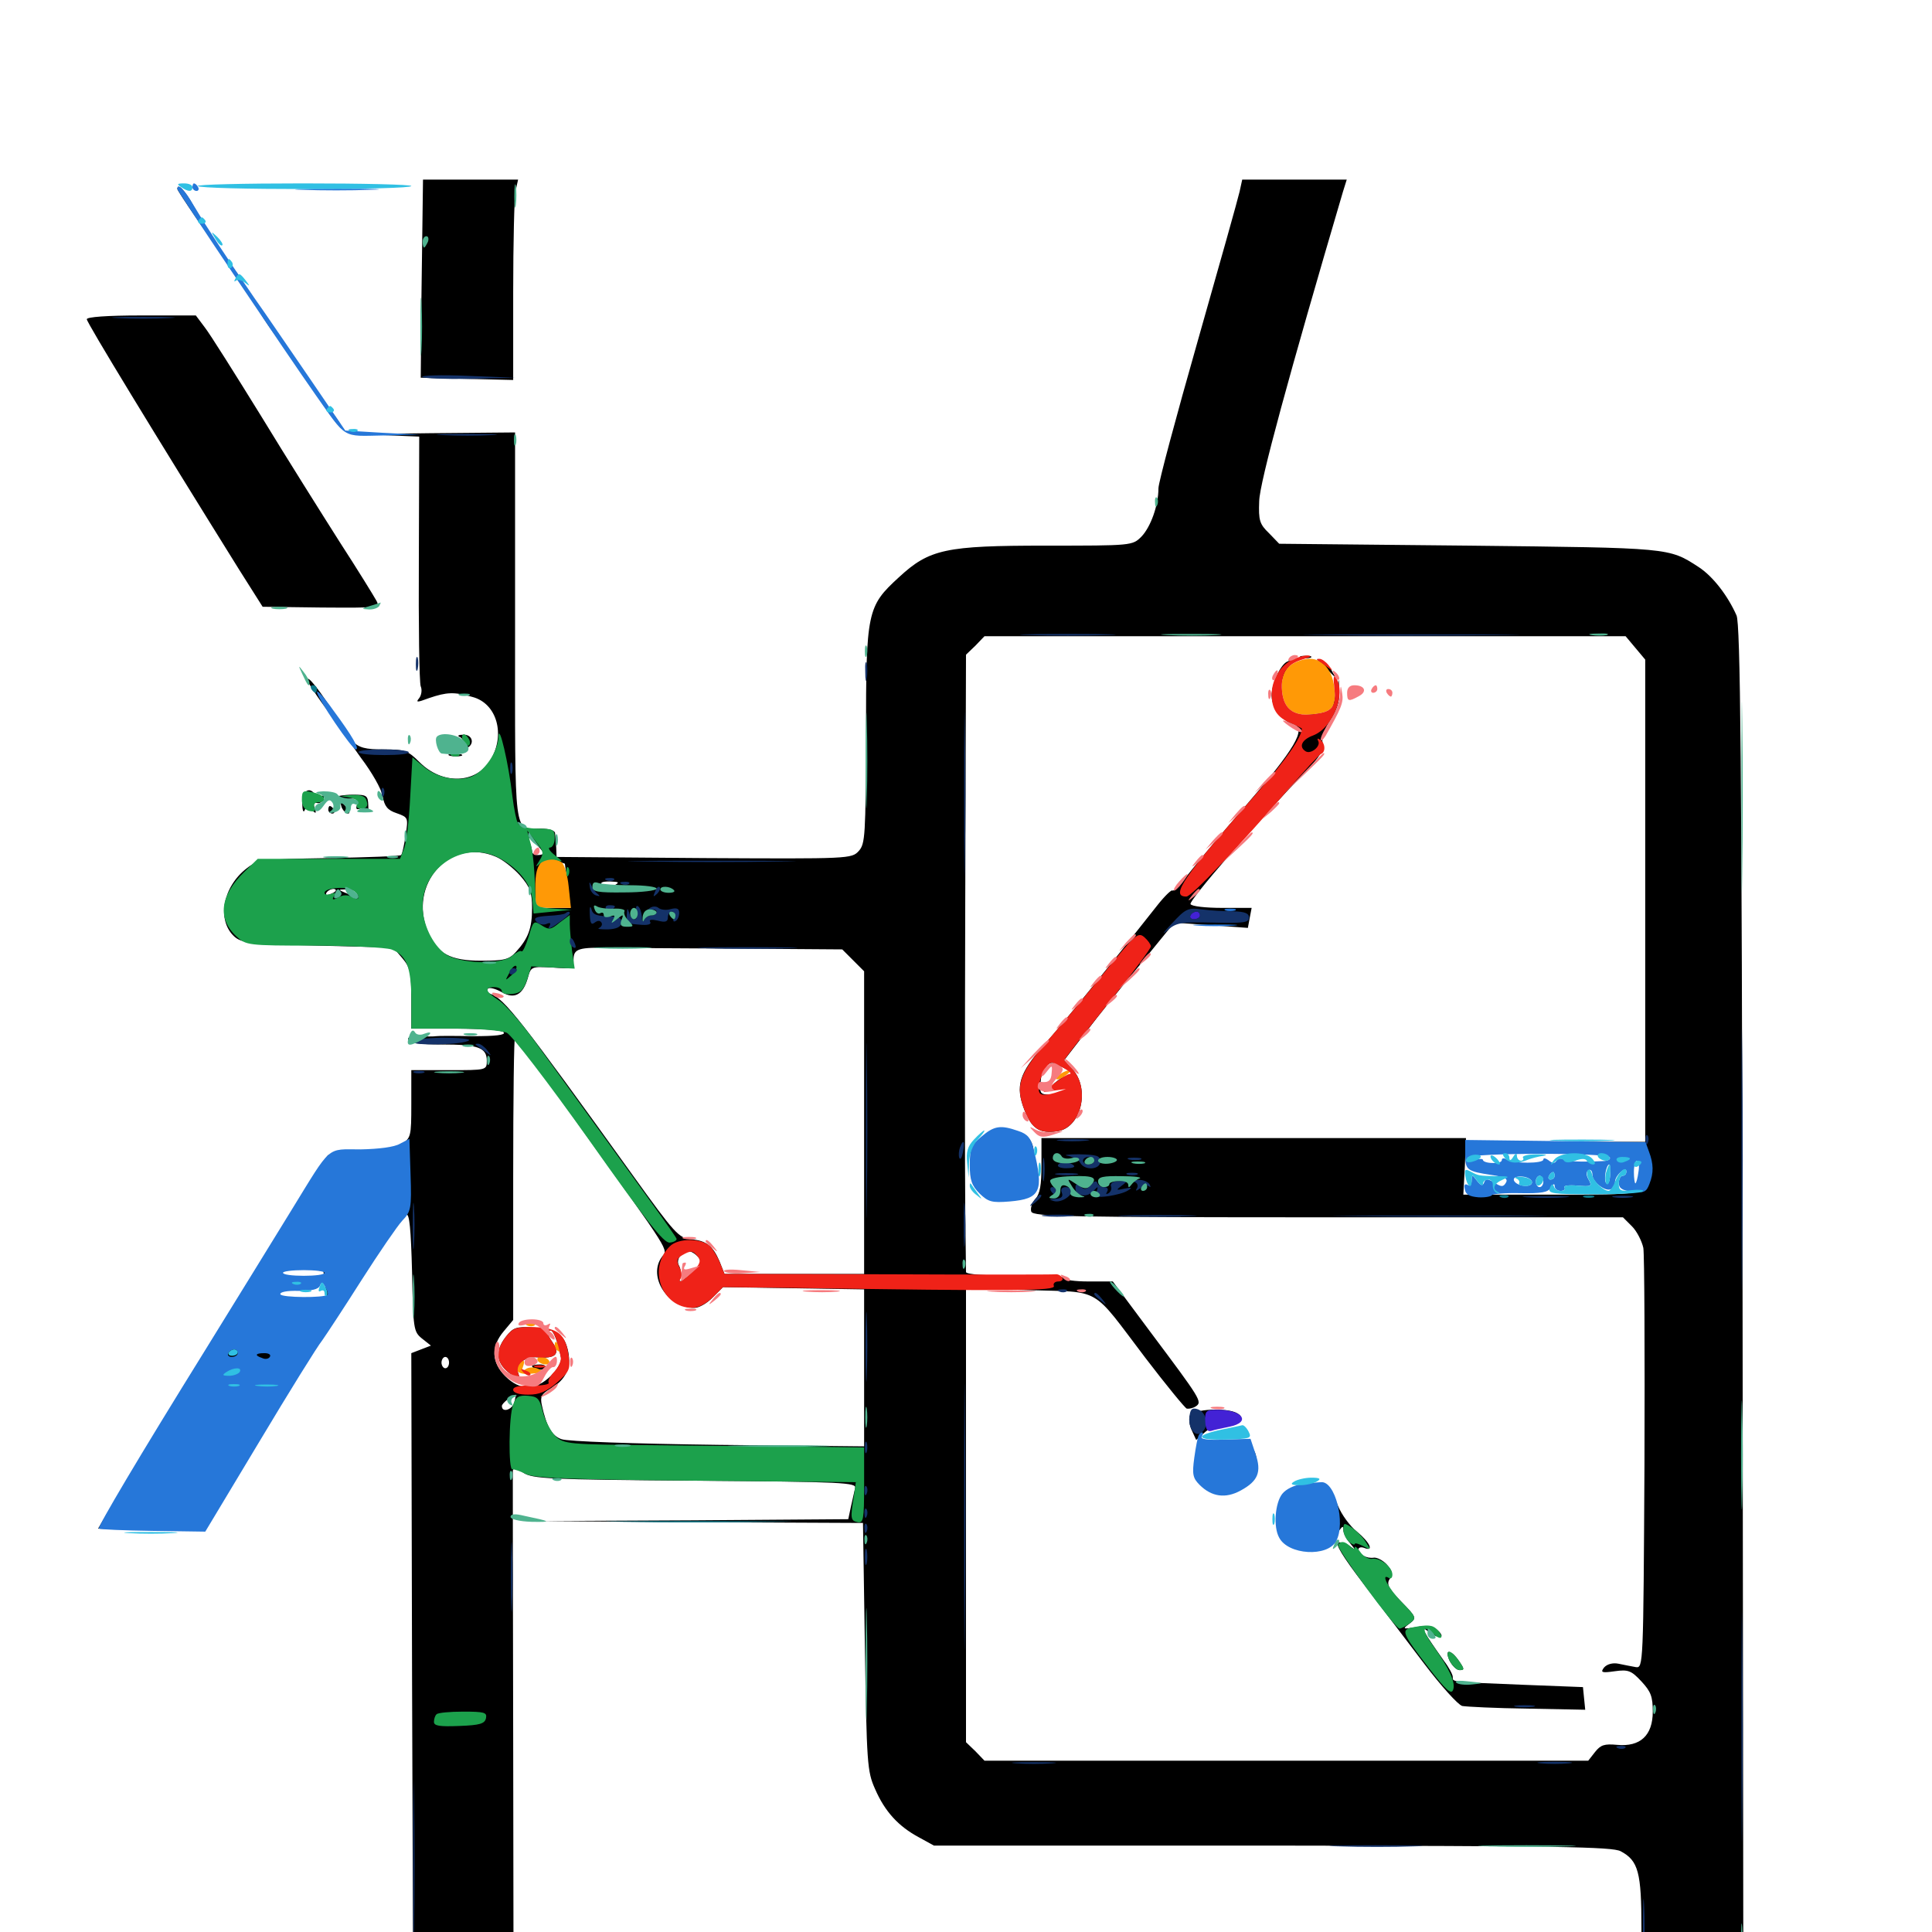 <svg xmlns="http://www.w3.org/2000/svg" viewBox="0 -1000 1000 1000">
	<path fill="#000000" d="M218.555 -877.344C218.359 -860.938 217.969 -837.891 217.969 -825.977L217.773 -804.492L241.797 -803.906L265.625 -803.32V-849.023C265.625 -874.219 266.211 -897.656 266.797 -900.977L268.164 -907.031H243.555H218.945ZM641.602 -900.781C640.82 -897.266 631.055 -862.5 619.922 -823.438C608.789 -784.375 599.609 -750.195 599.609 -747.266C599.609 -738.281 595.508 -727.148 590.82 -722.266C586.133 -717.578 585.938 -717.578 541.211 -717.578C489.453 -717.578 481.055 -715.82 465.234 -701.172C448.828 -686.133 448.242 -683.594 448.242 -619.531C448.047 -567.578 447.852 -563.281 444.531 -559.57C440.82 -555.469 439.648 -555.469 364.453 -555.859L288.086 -556.445L287.891 -561.328C287.695 -564.062 287.5 -567.383 287.305 -568.75C287.305 -570.117 284.18 -571.094 279.883 -571.094C265.625 -571.094 266.602 -563.867 266.602 -675.586V-776.172L222.656 -775.781C198.438 -775.586 187.305 -775 197.852 -774.805L216.992 -774.023L216.797 -711.133C216.602 -676.562 216.992 -646.68 217.773 -644.727C218.555 -642.969 218.164 -640.234 216.992 -638.672C215.039 -636.328 215.82 -636.328 222.07 -638.672C231.25 -641.797 235.156 -641.992 244.531 -639.258C257.227 -635.938 261.719 -619.727 253.906 -606.641C246.289 -594.141 228.906 -593.75 217.188 -605.469C211.133 -611.523 209.57 -612.109 198.633 -612.109C189.062 -612.109 185.938 -612.891 182.031 -616.602C179.297 -618.945 181.445 -615.039 186.914 -607.617C192.383 -600.391 197.461 -591.602 198.047 -587.891C199.023 -582.617 200.586 -580.664 205.273 -579.102C211.328 -576.953 211.328 -576.758 209.961 -567.773C209.18 -562.5 208.203 -558.008 207.617 -557.422C207.227 -556.836 190.234 -556.25 170.312 -555.859C135.352 -555.273 133.594 -555.078 127.734 -550.586C115.234 -541.016 112.109 -523.633 121.289 -515.234C125 -511.914 129.688 -511.328 164.453 -510.547L203.516 -509.57L208.203 -504.102C212.305 -499.219 212.891 -496.68 212.891 -483.008V-467.578H236.133C250.391 -467.578 259.961 -466.797 260.742 -465.625C261.719 -464.258 256.445 -463.672 244.727 -463.672C235.352 -463.867 226.758 -463.867 225.586 -463.672C224.609 -463.477 220.703 -463.477 216.992 -463.672C212.695 -463.867 210.742 -463.281 211.328 -461.719C211.719 -460.156 217.578 -459.375 228.516 -459.375C247.461 -459.375 251.953 -457.812 251.953 -450.977C251.953 -446.094 251.953 -446.094 232.422 -446.094H212.891V-428.516C212.891 -411.719 212.695 -410.938 207.617 -407.617C203.906 -405.078 197.852 -404.102 187.109 -403.711C178.711 -403.516 171.094 -402.734 169.922 -402.148C168.945 -401.562 161.914 -390.82 154.102 -378.125C146.484 -365.625 127.344 -334.961 111.914 -309.961C96.484 -284.961 76.367 -252.148 67.188 -236.719L50.781 -208.789L76.562 -208.203C90.82 -208.008 103.32 -208.008 104.688 -208.594C106.055 -209.18 115.625 -223.828 126.172 -241.406C136.719 -258.984 146.484 -275.195 148.047 -277.734L150.977 -282.031L133.984 -280.859C121.875 -279.883 117.188 -280.078 117.188 -281.836C117.188 -283.008 119.531 -283.984 122.656 -284.18C125.586 -284.375 130.664 -284.57 133.789 -284.961C137.109 -285.156 143.164 -285.547 147.266 -285.742C151.562 -285.742 154.297 -286.523 153.711 -287.305C152.93 -287.891 143.945 -288.477 133.789 -288.281C122.266 -287.891 115.234 -288.672 115.234 -289.844C115.234 -290.82 119.922 -291.797 125.586 -291.992C131.055 -292.188 138.867 -292.383 142.578 -292.773C146.289 -293.164 150.977 -292.578 152.93 -291.602C155.078 -290.43 156.25 -290.43 156.25 -291.797C156.25 -294.727 156.836 -295.703 162.695 -302.344C165.625 -305.664 176.953 -322.461 188.086 -339.453C199.023 -356.641 208.984 -370.898 210.352 -371.289C211.914 -371.875 212.695 -363.867 213.281 -341.602C213.867 -312.109 214.062 -310.742 218.359 -307.227L223.047 -303.516L217.969 -301.562L212.891 -299.609L213.281 -131.641L213.867 36.523L239.844 36.914L265.82 37.305L265.625 -99.414C265.43 -174.609 265.43 -237.305 265.43 -238.672C265.625 -240.43 267.188 -240.234 270.898 -237.695C275.781 -234.57 283.594 -234.18 359.961 -233.594C437.109 -233.008 443.555 -232.617 442.578 -229.688C442.188 -227.93 441.211 -223.438 440.43 -220.117L439.062 -213.672L358.789 -213.086L278.32 -212.695L362.5 -212.109L446.68 -211.719L447.656 -147.852C448.633 -87.109 448.828 -83.203 452.93 -74.023C458.008 -62.305 465.039 -54.688 475.586 -49.023L483.398 -44.727H658.594C806.25 -44.531 834.57 -44.141 838.867 -41.797C848.047 -36.914 849.609 -30.859 849.609 -1.758V24.609H875.977H902.344L901.953 -325.586C901.562 -608.398 900.781 -676.758 898.828 -681.445C894.336 -691.602 886.719 -701.562 879.297 -706.445C863.672 -716.602 864.844 -716.406 760.352 -717.578L662.109 -718.555L656.836 -724.023C651.953 -728.711 651.367 -730.664 651.758 -740.625C651.953 -750.195 667.383 -806.641 695.117 -900.781L697.07 -907.031H669.922H642.969ZM846.484 -664.648L851.562 -658.594V-533.789V-408.984H806.641C772.07 -408.984 761.719 -408.398 761.719 -406.641C761.719 -403.711 789.844 -403.125 795.703 -405.859C797.852 -406.836 799.805 -406.836 800.586 -405.664C802.344 -402.93 820.117 -402.539 823.438 -405.273C825.391 -406.836 826.172 -406.836 826.172 -405.273C826.172 -404.102 828.125 -403.125 830.664 -403.125C834.18 -403.125 834.375 -403.516 832.031 -405.078C829.688 -406.445 830.469 -407.031 834.961 -407.031C839.648 -407.031 840.234 -406.641 837.891 -404.883C835.742 -403.516 837.305 -403.125 844.336 -403.516C851.758 -404.102 853.516 -403.516 853.516 -400.781C853.516 -399.023 852.344 -397.07 851.172 -396.68C849.609 -396.094 850.195 -395.508 852.148 -395.508C854.883 -395.312 855.469 -394.336 854.297 -391.016C851.562 -381.641 851.562 -381.641 803.32 -381.641H757.422L758.203 -396.289L758.789 -410.938H649.023H539.062V-396.875C539.062 -386.719 538.281 -382.031 535.938 -379.492C534.18 -377.539 533.203 -374.609 533.789 -372.852C534.961 -370.312 552.148 -369.922 687.5 -369.922H840.039L844.727 -365.234C847.266 -362.695 849.805 -357.617 850.586 -354.102C851.172 -350.391 851.367 -300 851.172 -241.992C850.586 -137.695 850.586 -136.523 846.68 -137.109C844.531 -137.5 840.43 -138.281 837.695 -138.867C834.766 -139.453 831.836 -138.672 830.273 -136.914C828.32 -134.375 828.906 -133.984 835.742 -134.961C842.773 -135.938 844.336 -135.352 849.609 -129.688C854.492 -124.414 855.469 -121.875 855.469 -114.062C855.469 -101.758 849.023 -95.703 836.914 -96.875C830.469 -97.461 828.516 -96.875 825.586 -93.164L822.07 -88.672H665.82H509.57L504.883 -93.555L500 -98.242V-215.82V-333.203L532.422 -332.227C570.703 -331.055 564.453 -334.57 592.773 -297.266C603.516 -283.203 613.281 -271.289 614.258 -270.898C615.43 -270.703 617.383 -271.094 618.945 -272.07C622.461 -274.414 621.484 -275.781 595.312 -310.742L575.977 -336.719H563.281C556.445 -336.719 550.781 -337.5 550.781 -338.477C550.781 -339.453 539.453 -340.039 525.391 -339.844C509.57 -339.648 500 -340.43 500 -341.602C500 -342.773 499.805 -357.617 499.609 -374.805C499.414 -391.992 499.414 -463.477 499.609 -533.594L500 -661.133L504.883 -665.82L509.57 -670.703H675.586H841.406ZM281.25 -558.398C281.25 -557.812 279.883 -557.422 278.32 -557.422C276.758 -557.422 275.391 -558.203 275.391 -559.18C275.391 -560.156 274.805 -562.5 274.023 -564.453C273.047 -567.188 273.633 -566.992 276.953 -563.672C279.297 -561.328 281.25 -558.984 281.25 -558.398ZM256.445 -556.641C259.961 -555.273 265.625 -550.781 269.141 -546.875C274.414 -540.82 275.391 -538.086 275.391 -529.883C275.391 -519.531 273.438 -514.258 266.992 -507.227C263.477 -503.32 260.938 -502.734 249.023 -502.734C233.008 -502.734 226.172 -506.445 221.484 -517.578C211.133 -542.383 232.812 -566.602 256.445 -556.641ZM292.383 -552.93C292.383 -552.734 293.164 -547.461 293.945 -541.406L295.312 -530.078H286.328H277.344V-540.43C277.344 -552.344 280.078 -556.25 287.109 -554.492C289.844 -553.711 292.188 -553.125 292.383 -552.93ZM317.773 -541.602C315.039 -540.039 313.477 -540.039 311.914 -541.602C310.352 -543.164 311.328 -543.75 315.625 -543.75C320.508 -543.555 320.898 -543.359 317.773 -541.602ZM173.828 -539.062C173.828 -538.672 172.461 -537.695 170.703 -537.109C169.141 -536.523 168.359 -536.719 168.945 -537.891C170.117 -539.844 173.828 -540.625 173.828 -539.062ZM184.57 -537.891C185.938 -535.547 184.18 -535.547 178.711 -537.891C175 -539.453 175 -539.648 179.102 -539.648C181.445 -539.844 183.984 -539.062 184.57 -537.891ZM308.008 -527.734C308.594 -529.102 308.398 -530.859 307.812 -531.445C307.227 -532.227 306.641 -531.055 306.836 -528.906C306.836 -526.758 307.422 -526.172 308.008 -527.734ZM313.477 -528.125C312.891 -529.297 311.914 -530.078 311.328 -530.078C310.938 -530.078 310.547 -529.297 310.547 -528.125C310.547 -527.148 311.523 -526.172 312.695 -526.172C313.672 -526.172 314.062 -527.148 313.477 -528.125ZM381.445 -508.984L435.938 -508.594L441.602 -502.93L447.266 -497.266V-418.945V-340.625H411.133H375L372.461 -347.07C368.945 -355.273 365.625 -357.812 357.617 -358.594C351.367 -359.18 349.219 -361.523 327.734 -391.406C269.141 -472.852 260.938 -483.203 253.906 -485.547C252.344 -486.133 251.758 -487.305 252.539 -488.281C253.32 -489.062 256.445 -488.281 259.57 -486.523C266.211 -482.617 270.703 -484.961 273.242 -493.945C274.805 -499.609 275 -499.805 285.742 -499.219C296.484 -498.438 296.875 -498.633 296.875 -503.32C296.875 -508.984 299.414 -509.766 316.406 -509.375C322.266 -509.375 351.562 -509.18 381.445 -508.984ZM298.828 -418.75C348.438 -349.414 345.703 -353.711 342.578 -349.414C335.156 -339.258 345.508 -323.047 359.57 -323.047C361.719 -323.047 366.016 -325.391 368.945 -328.516L374.219 -333.789L410.742 -333.203L447.266 -332.617V-291.992V-251.367L371.68 -252.148C327.148 -252.734 293.75 -253.906 290.625 -255.078C285.547 -256.836 282.812 -261.914 280.469 -272.656C279.492 -276.953 280.273 -278.516 284.961 -281.25C292.773 -285.742 295.703 -291.992 294.141 -300.195C292.383 -309.18 288.086 -312.5 276.172 -312.891C267.188 -313.477 265.625 -312.891 261.914 -308.203C255.273 -299.805 257.031 -292.773 266.992 -287.109C268.75 -286.133 269.141 -286.719 268.359 -288.867C266.406 -293.555 271.484 -298.047 278.125 -297.461C287.305 -296.68 290.039 -299.023 286.328 -304.688C282.812 -309.961 282.422 -311.328 284.961 -311.328C286.523 -311.328 288.672 -305.664 290.43 -297.07C290.625 -295.117 288.477 -291.016 285.156 -287.891C277.148 -280.078 269.141 -280.078 261.523 -287.695C254.297 -294.922 254.102 -303.125 260.742 -310.938L265.625 -316.797V-390.625C265.625 -431.055 266.016 -463.867 266.602 -463.477C266.992 -462.891 281.641 -442.773 298.828 -418.75ZM558.594 -400.391C558.594 -400.781 557.812 -401.172 556.641 -401.172C555.664 -401.172 554.688 -400.195 554.688 -399.023C554.688 -398.047 555.664 -397.656 556.641 -398.242C557.812 -398.828 558.594 -399.805 558.594 -400.391ZM547.656 -388.477C548.242 -390.039 547.852 -391.406 546.875 -391.406C545.703 -391.406 544.922 -390.039 544.922 -388.477C544.922 -386.914 545.312 -385.547 545.703 -385.547C546.094 -385.547 546.875 -386.914 547.656 -388.477ZM557.227 -387.891C557.812 -389.648 556.836 -390.625 554.492 -390.82C550.586 -391.211 547.656 -388.086 549.805 -385.938C550.586 -385.156 551.758 -385.742 552.344 -387.305C552.93 -389.258 553.516 -389.258 554.688 -387.5C555.664 -385.742 556.445 -385.938 557.227 -387.891ZM564.453 -387.305C565.625 -389.648 565.82 -391.406 564.648 -391.406C562.695 -391.406 559.961 -385.547 561.328 -384.18C561.719 -383.594 563.086 -385.156 564.453 -387.305ZM591.211 -390.234C591.992 -390.82 590.82 -391.406 588.672 -391.211C586.523 -391.211 585.938 -390.625 587.5 -390.039C588.867 -389.453 590.625 -389.648 591.211 -390.234ZM361.523 -349.219C363.672 -346.68 363.086 -345.508 358.398 -341.406C352.148 -336.133 350.781 -335.547 352.148 -339.258C352.734 -340.82 352.344 -343.164 351.562 -344.727C349.609 -347.656 352.539 -352.344 356.445 -352.344C357.812 -352.344 359.961 -350.977 361.523 -349.219ZM167.383 -341.992C167.383 -341.797 167.969 -338.672 168.359 -334.961L168.945 -328.32L156.25 -328.125C145.898 -327.93 143.75 -328.516 144.141 -330.859C144.531 -332.422 145.117 -335.938 145.508 -338.672C145.703 -341.406 146.094 -343.75 146.289 -343.945C146.484 -344.531 166.797 -342.383 167.383 -341.992ZM124.023 -299.609C122.461 -302.148 117.773 -302.148 116.211 -299.609C114.844 -297.266 114.648 -297.461 122.656 -296.68C125.977 -296.484 128.906 -297.07 128.906 -298.047C128.906 -299.023 128.125 -299.414 127.148 -298.633C126.172 -298.047 124.805 -298.438 124.023 -299.609ZM139.453 -300C138.281 -301.758 137.109 -301.758 133.398 -300.195C127.344 -297.852 131.836 -295.703 142.773 -295.703C150.781 -295.703 154.102 -296.289 153.125 -297.852C152.539 -299.023 149.219 -299.609 146.094 -299.219C142.969 -298.633 140.039 -299.023 139.453 -300ZM232.422 -294.727C232.422 -293.164 231.641 -291.797 230.469 -291.797C229.492 -291.797 228.516 -293.164 228.516 -294.727C228.516 -296.289 229.492 -297.656 230.469 -297.656C231.641 -297.656 232.422 -296.289 232.422 -294.727ZM266.211 -274.219C265.234 -270.312 259.766 -268.555 259.766 -272.266C259.766 -273.633 264.648 -277.539 266.992 -278.125C266.992 -278.125 266.797 -276.367 266.211 -274.219ZM673.438 -659.57C672.07 -660.156 673.047 -660.547 675.781 -660.547C678.516 -660.547 679.492 -660.156 678.32 -659.57C676.953 -659.18 674.609 -659.18 673.438 -659.57ZM666.406 -657.617C662.891 -656.25 658.203 -646.289 658.203 -639.844C658.203 -633.984 663.672 -626.758 669.531 -625C676.367 -622.852 670.117 -612.305 645.312 -583.594C632.422 -568.75 618.75 -552.344 614.844 -547.266C611.133 -542.188 607.422 -538.477 606.836 -539.062C606.445 -539.648 602.93 -536.328 599.219 -531.641C572.461 -497.656 550.391 -470.508 540.625 -459.375C527.344 -444.336 525.391 -437.891 530.273 -425.391C533.984 -415.82 538.086 -413.086 547.266 -414.453C559.766 -416.211 564.453 -436.719 554.883 -446.875L550.781 -451.172L562.109 -465.82C568.164 -473.828 581.055 -489.844 590.625 -501.367L607.812 -522.461L626.953 -521.094L645.898 -519.727L646.875 -525L647.852 -530.078H632.617C624.219 -530.078 616.797 -530.859 616.211 -532.031C615.234 -533.789 649.219 -573.047 675.391 -600.195C683.398 -608.594 685.547 -612.109 684.57 -615.43C683.984 -618.164 685.352 -622.266 688.477 -626.953C691.602 -631.641 693.359 -636.523 693.164 -641.211L692.969 -648.242L691.406 -640.82C690.625 -636.914 689.648 -633.008 688.867 -632.422C686.914 -630.469 672.07 -629.102 668.555 -630.664C666.602 -631.641 664.453 -632.031 663.672 -632.031C660.156 -631.25 662.305 -648.828 666.211 -653.906C668.359 -656.641 669.922 -658.984 669.531 -658.789C669.141 -658.789 667.773 -658.203 666.406 -657.617ZM549.805 -447.656C552.539 -446.484 554.688 -444.727 554.688 -443.75C554.688 -442.773 554.102 -442.383 553.125 -442.969C552.344 -443.359 550 -442.578 547.852 -441.016C544.336 -438.281 544.336 -438.281 548.242 -438.281C550.391 -438.281 552.734 -437.109 553.32 -435.938C553.906 -434.18 551.758 -433.398 546.094 -433.398C538.086 -433.398 538.086 -433.398 538.672 -440.234C538.867 -443.945 540.234 -447.656 541.602 -448.438C544.531 -450.391 543.945 -450.391 549.805 -447.656ZM683.594 -656.836L689.258 -651.172C691.602 -648.828 691.406 -649.219 689.258 -652.93C687.5 -655.664 684.961 -658.203 683.398 -658.594C681.25 -659.18 681.25 -658.984 683.594 -656.836ZM528.906 -411.133C530.273 -410.352 532.227 -407.031 533.203 -403.906C534.766 -398.438 534.766 -398.438 534.961 -403.32C535.156 -408.398 532.031 -412.891 528.516 -412.891C527.344 -412.891 527.539 -412.109 528.906 -411.133ZM527.344 -398.242C527.344 -397.266 528.32 -394.922 529.297 -393.359C530.273 -391.797 531.25 -391.406 531.25 -392.383C531.25 -393.555 530.273 -395.703 529.297 -397.266C528.32 -398.828 527.344 -399.414 527.344 -398.242ZM763.672 -397.266C763.672 -396.289 764.648 -395.312 765.625 -395.312C766.797 -395.312 767.578 -396.289 767.578 -397.266C767.578 -398.438 766.797 -399.219 765.625 -399.219C764.648 -399.219 763.672 -398.438 763.672 -397.266ZM806.25 -397.852C804.688 -398.438 805.273 -399.023 807.422 -399.023C809.57 -399.219 810.742 -398.633 809.961 -398.047C809.375 -397.461 807.617 -397.266 806.25 -397.852ZM835.938 -395.117C835.938 -396.289 836.914 -397.266 837.891 -397.266C839.062 -397.266 839.844 -396.875 839.844 -396.484C839.844 -395.898 839.062 -394.922 837.891 -394.336C836.914 -393.75 835.938 -394.141 835.938 -395.117ZM615.82 -267.188C615.234 -265.625 615.625 -262.109 616.992 -259.375L619.141 -254.688L624.023 -258.984C626.758 -261.328 631.445 -263.281 634.57 -263.281C641.602 -263.477 644.531 -266.016 640.625 -268.359C635.547 -271.68 617.188 -270.703 615.82 -267.188ZM638.086 -253.516C637.695 -253.125 633.398 -252.734 628.516 -252.539C619.531 -252.148 619.336 -252.148 618.75 -240.82C618.164 -228.32 633.008 -222.266 644.141 -230.664C652.734 -237.109 652.539 -251.562 643.555 -253.125C641.016 -253.711 638.477 -253.906 638.086 -253.516ZM628.906 -235.156C628.906 -234.18 628.516 -233.203 628.125 -233.203C627.539 -233.203 626.562 -234.18 625.977 -235.156C625.391 -236.328 625.781 -237.109 626.758 -237.109C627.93 -237.109 628.906 -236.328 628.906 -235.156ZM648.438 -236.328C648.438 -235.938 646.875 -234.375 645.117 -233.008C641.992 -230.469 641.797 -230.664 644.336 -233.789C646.875 -236.914 648.438 -237.891 648.438 -236.328ZM627.93 -229.688C628.516 -230.273 627.539 -231.445 625.586 -232.031C622.852 -233.203 622.656 -233.008 624.414 -231.055C625.781 -229.688 627.344 -229.102 627.93 -229.688ZM670.508 -229.883C668.164 -229.492 665.234 -227.539 663.867 -225.781C661.719 -223.047 661.719 -222.852 664.062 -225C665.625 -226.172 671.094 -227.344 676.172 -227.344C684.766 -227.344 685.938 -226.758 689.453 -221.094C691.797 -217.188 692.773 -212.891 692.188 -209.766C691.406 -206.055 691.602 -205.469 693.164 -207.812C694.922 -210.156 695.312 -210.352 695.312 -208.008C695.312 -206.445 696.875 -203.32 698.828 -201.172C701.758 -197.656 701.758 -197.461 698.828 -199.609C697.07 -201.172 694.141 -201.953 692.773 -201.562C690.82 -201.172 694.922 -194.336 705.859 -180.078C714.453 -168.75 728.711 -150 737.305 -138.672C745.898 -127.344 754.688 -117.578 756.836 -116.992C758.984 -116.602 774.219 -115.82 790.625 -115.625L820.508 -115.039L819.922 -120.898L819.336 -126.758L789.062 -127.93C750.195 -129.492 751.953 -129.297 751.953 -132.031C751.953 -133.203 750 -136.914 747.461 -140.234C745.117 -143.555 741.406 -148.828 739.258 -152.148L735.742 -158.008L740.82 -154.492C746.289 -150.977 748.242 -152.93 743.359 -156.836C741.602 -158.398 737.695 -158.789 733.008 -157.812C725.977 -156.641 725.781 -156.836 729.492 -159.57C733.398 -162.5 733.203 -162.891 725.195 -171.094C718.555 -177.93 717.578 -180.078 719.336 -182.812C721.094 -185.352 720.703 -186.914 717.773 -190.234C715.82 -192.383 712.695 -193.945 711.133 -193.75C707.422 -193.164 703.125 -195.508 703.125 -198.047C703.125 -199.023 704.492 -199.414 706.055 -198.828C711.328 -196.68 709.18 -201.562 702.344 -207.227C698.633 -210.156 694.336 -216.211 692.578 -220.508C688.086 -231.25 684.766 -232.617 670.508 -229.883ZM750.195 -140.625C751.562 -137.891 753.906 -135.547 755.469 -135.547C758.008 -135.547 758.008 -136.133 755.469 -139.844C751.172 -146.289 747.461 -146.875 750.195 -140.625ZM275.391 -292.969C275.391 -293.359 277.148 -293.75 279.492 -293.75C281.641 -293.75 283.008 -292.969 282.227 -291.797C281.25 -290.234 275.391 -291.211 275.391 -292.969ZM152.93 -337.305C149.805 -337.695 151.953 -338.086 157.227 -338.086C162.695 -338.086 165.039 -337.695 162.695 -337.305C160.156 -336.914 155.859 -336.914 152.93 -337.305ZM91.797 -902.148C91.797 -901.172 109.375 -875.391 111.914 -872.852C113.086 -871.875 112.109 -874.023 109.57 -877.734C107.227 -881.445 102.93 -888.672 100 -893.75C95.508 -901.758 91.797 -905.469 91.797 -902.148ZM121.094 -858.203C123.438 -855.078 125.781 -852.344 126.172 -852.344C126.758 -852.344 125.391 -855.078 123.047 -858.203C120.703 -861.523 118.359 -864.062 117.969 -864.062C117.383 -864.062 118.75 -861.523 121.094 -858.203ZM138.672 -831.836C141.992 -826.953 145.117 -823.047 145.703 -823.047C146.289 -823.047 143.945 -826.953 140.625 -831.836C137.305 -836.719 134.18 -840.625 133.594 -840.625C133.008 -840.625 135.352 -836.719 138.672 -831.836ZM44.922 -834.766C44.922 -833.008 80.273 -775 123.828 -705.078L135.938 -685.938L166.406 -685.547C196.289 -685.352 196.875 -685.352 194.727 -689.258C193.555 -691.406 185.156 -705.078 175.781 -719.531C166.602 -733.984 148.047 -763.477 134.961 -784.961C121.68 -806.445 108.789 -826.953 106.055 -830.469L101.367 -836.719H73.047C55.273 -836.719 44.922 -835.938 44.922 -834.766ZM152.344 -812.305C155.664 -807.422 158.789 -803.516 159.375 -803.516C159.961 -803.516 157.617 -807.422 154.297 -812.305C150.977 -817.188 147.852 -821.094 147.266 -821.094C146.68 -821.094 149.023 -817.188 152.344 -812.305ZM171.875 -783.984C174.219 -780.859 176.562 -778.125 176.953 -778.125C177.539 -778.125 176.172 -780.859 173.828 -783.984C171.484 -787.305 169.141 -789.844 168.75 -789.844C168.164 -789.844 169.531 -787.305 171.875 -783.984ZM159.375 -647.07C165.625 -636.914 172.656 -627.734 173.242 -628.516C174.414 -629.688 162.891 -646.484 159.961 -648.438C158.398 -649.219 158.203 -648.828 159.375 -647.07ZM237.891 -618.555C239.062 -618.164 240.234 -616.406 240.234 -614.844C240.234 -613.086 241.211 -612.5 242.188 -613.086C245.898 -615.43 244.141 -619.922 239.844 -619.727C237.305 -619.727 236.523 -619.141 237.891 -618.555ZM233.008 -608.789C231.055 -609.375 232.227 -609.766 235.352 -609.766C238.672 -609.766 240.039 -609.375 238.867 -608.789C237.5 -608.398 234.766 -608.398 233.008 -608.789ZM156.445 -584.375C156.445 -580.859 157.031 -579.102 157.617 -580.469C158.398 -582.422 159.18 -582.422 161.328 -580.664C163.672 -578.711 163.867 -578.906 162.891 -581.641C162.109 -583.789 162.5 -584.766 164.062 -584.375C165.43 -583.984 166.992 -584.961 167.578 -586.523C167.969 -588.086 167.578 -588.672 166.406 -587.891C165.234 -587.305 163.867 -587.5 163.086 -588.672C160.352 -593.164 156.25 -590.625 156.445 -584.375ZM172.07 -586.914C170.117 -585.742 172.07 -585.352 177.734 -586.133C185.156 -587.109 186.133 -586.914 184.961 -583.789C183.984 -581.445 184.375 -580.664 186.328 -581.445C187.891 -582.031 189.648 -581.641 190.039 -580.273C190.43 -578.906 190.82 -580.273 190.625 -583.203C190.43 -588.281 189.844 -588.672 182.617 -588.672C178.32 -588.672 173.438 -587.891 172.07 -586.914ZM176.953 -581.836C177.734 -580.273 179.102 -578.906 180.078 -578.906C181.25 -578.906 181.055 -580.078 179.688 -581.836C178.32 -583.398 176.953 -584.766 176.562 -584.766C176.172 -584.766 176.367 -583.398 176.953 -581.836ZM169.922 -580.859C169.922 -579.883 170.898 -578.906 172.07 -578.906C173.047 -578.906 173.438 -579.883 172.852 -580.859C172.266 -582.031 171.289 -582.812 170.703 -582.812C170.312 -582.812 169.922 -582.031 169.922 -580.859Z"/>
	<path fill="#ff9906" d="M674.609 -658.594C666.406 -656.445 663.281 -652.344 663.477 -643.945C663.867 -633.594 668.945 -629.102 679.492 -630.273C689.648 -631.445 691.797 -633.984 690.625 -644.141C689.453 -654.688 682.812 -660.742 674.609 -658.594ZM279.688 -553.125C277.539 -550.391 276.758 -545.898 277.148 -536.523C277.344 -530.273 277.539 -530.078 286.328 -530.078H295.508L294.336 -541.211C293.75 -547.266 291.992 -552.93 290.625 -553.711C286.914 -556.25 282.031 -555.859 279.688 -553.125ZM548.828 -444.141C547.266 -443.164 546.484 -441.992 546.875 -441.406C547.461 -441.016 549.609 -441.797 551.562 -443.359C555.859 -446.289 553.516 -447.07 548.828 -444.141ZM273.047 -313.867C271.484 -314.453 272.07 -315.039 274.219 -315.039C276.367 -315.234 277.539 -314.648 276.758 -314.062C276.172 -313.477 274.414 -313.281 273.047 -313.867ZM287.109 -303.711C287.109 -302.539 287.891 -301.172 289.062 -300.586C290.234 -300 290.43 -300.781 289.844 -302.344C288.477 -305.859 287.109 -306.445 287.109 -303.711ZM278.32 -295.703C278.906 -294.727 280.859 -293.75 282.422 -293.75C283.984 -293.75 284.766 -294.727 284.18 -295.703C283.594 -296.875 281.641 -297.656 280.078 -297.656C278.516 -297.656 277.734 -296.875 278.32 -295.703ZM268.945 -294.336C265.43 -291.016 267.969 -288.477 274.023 -288.867C282.422 -289.648 282.812 -289.844 278.32 -291.602C276.172 -292.578 273.438 -292.383 271.875 -291.211C270.117 -289.844 269.727 -290.039 270.703 -292.578C271.875 -295.898 271.094 -296.68 268.945 -294.336Z"/>
	<path fill="#ef2218" d="M668.164 -658.203C662.305 -654.883 658.398 -648.047 658.203 -640.82C658.203 -633.008 660.938 -628.711 667.969 -625.781C671.094 -624.414 673.828 -623.047 673.828 -622.852C673.828 -618.555 665.43 -606.445 651.172 -590.234C612.305 -545.898 605.469 -535.938 614.062 -535.938C616.797 -535.938 639.648 -560.156 666.992 -591.602C675.391 -601.367 683.008 -609.57 683.789 -609.766C686.328 -610.742 685.938 -615.625 683.203 -617.188C682.031 -617.969 681.641 -617.773 682.227 -616.602C683.984 -613.867 678.516 -609.375 675.781 -611.133C672.07 -613.477 673.828 -617.188 679.688 -619.336C689.844 -623.242 696.875 -640.625 691.602 -649.023C690.234 -650.977 690.039 -649.414 690.625 -644.141C691.797 -633.984 689.648 -631.445 679.492 -630.273C668.945 -629.102 663.867 -633.594 663.477 -643.945C663.281 -652.148 666.406 -656.445 674.609 -658.789C678.516 -659.961 679.297 -660.547 676.758 -660.742C674.609 -660.742 670.703 -659.57 668.164 -658.203ZM681.836 -658.398C682.227 -658.203 684.375 -656.641 686.523 -655.078C690.234 -652.344 690.234 -652.344 687.695 -655.664C686.328 -657.422 684.18 -658.984 683.008 -658.984C681.836 -658.984 681.445 -658.789 681.836 -658.398ZM572.266 -497.461C563.086 -486.133 549.805 -469.922 542.383 -461.523C527.344 -443.945 525.391 -438.086 530.273 -425.391C533.984 -415.82 538.086 -413.086 547.266 -414.453C559.766 -416.406 564.453 -436.719 554.883 -446.875L550.781 -451.367L555.078 -457.031C557.422 -460.156 567.578 -473.047 577.539 -485.547C587.5 -498.047 595.703 -509.18 595.703 -510.156C595.703 -511.133 594.141 -513.281 592.383 -514.844C589.062 -517.773 587.695 -516.406 572.266 -497.461ZM550.781 -447.07C553.516 -445.508 554.883 -444.336 553.711 -444.141C552.734 -444.141 549.219 -441.992 545.898 -439.453L540.039 -434.766L545.898 -435.547L551.758 -436.328L546.094 -434.375C542.969 -433.398 539.648 -433.008 538.672 -433.789C535.352 -435.742 540.82 -450.195 544.727 -450C545.312 -449.805 548.047 -448.633 550.781 -447.07ZM346.68 -354.883C334.961 -343.359 342.578 -323.047 358.398 -323.047C361.523 -323.047 365.82 -325.391 368.945 -328.516L374.219 -333.789L409.375 -333.398C526.758 -331.641 546.289 -331.836 545.508 -334.375C544.922 -335.547 545.898 -336.719 547.852 -336.719C549.609 -336.719 550.391 -337.695 549.805 -338.672C549.023 -339.844 547.461 -340.625 546.289 -340.43C544.922 -340.234 505.859 -340.234 459.375 -340.43L375 -340.625L372.852 -345.898C371.68 -349.023 369.336 -352.93 367.773 -354.688C363.672 -359.18 350.977 -359.375 346.68 -354.883ZM361.133 -349.609C362.891 -347.461 362.5 -345.703 358.398 -341.797C353.32 -336.719 350.391 -335.156 352.539 -338.672C353.125 -339.648 352.734 -342.188 351.562 -344.336C350 -347.461 350.391 -348.633 352.93 -350.195C357.617 -352.93 358.594 -352.734 361.133 -349.609ZM261.914 -308.203C255.273 -299.805 257.031 -292.773 266.992 -287.109C268.75 -286.133 269.141 -286.719 268.359 -288.867C266.406 -293.555 271.484 -298.047 278.125 -297.461C287.305 -296.68 290.039 -299.023 286.328 -304.688C282.812 -309.961 282.422 -311.328 284.961 -311.328C286.523 -311.328 288.672 -305.859 290.234 -297.461C290.625 -295.703 289.062 -292.383 286.914 -290.039C284.766 -287.891 283.398 -285.156 283.984 -284.375C284.57 -283.398 280.664 -282.812 275.391 -282.812C268.75 -283.008 265.625 -282.227 265.625 -280.664C265.625 -279.102 268.555 -278.125 273.438 -278.125C279.297 -278.125 282.812 -279.688 288.281 -284.375C294.727 -290.039 295.312 -291.406 294.336 -298.242C292.773 -309.375 288.867 -312.695 276.562 -313.086C267.188 -313.281 265.43 -312.695 261.914 -308.203ZM276.953 -292.383C275.586 -292.969 276.562 -293.359 279.297 -293.359C282.031 -293.359 283.008 -292.969 281.836 -292.383C280.469 -291.992 278.125 -291.992 276.953 -292.383ZM270.898 -289.648C269.141 -291.602 269.336 -291.797 272.07 -290.625C274.023 -290.039 275 -288.867 274.414 -288.281C273.828 -287.695 272.266 -288.281 270.898 -289.648Z"/>
	<path fill="#1ca14c" d="M258.008 -618.75C257.812 -610.742 250.391 -600.195 243.555 -597.852C235.938 -595.312 225.781 -597.656 219.141 -603.32L213.477 -608.008L212.305 -587.109C211.719 -575.586 210.352 -563.867 209.18 -560.938L207.031 -555.469H170.312H133.398L126.562 -548.828C113.867 -536.523 112.305 -524.609 122.461 -515.234C127.344 -510.742 128.32 -510.547 162.109 -510.547C181.25 -510.547 199.219 -509.57 202.539 -508.594C210.352 -505.664 212.891 -499.609 212.891 -482.227V-467.578H235.352C247.656 -467.578 259.766 -466.602 262.305 -465.43C264.844 -464.258 283.203 -440.43 304.883 -409.961C334.57 -367.969 343.555 -356.445 346.68 -356.836C348.828 -357.031 350.391 -358.008 350.195 -358.789C349.805 -360.156 334.18 -381.836 277.148 -460.547C270.117 -470.312 261.523 -480.078 258.203 -482.227C251.172 -486.719 250.391 -489.062 255.859 -489.062C258.008 -489.062 259.766 -488.086 259.766 -486.914C259.766 -485.742 262.109 -485.156 265.234 -485.547C269.336 -485.938 271.094 -487.695 272.852 -492.969L275 -499.805L286.133 -499.219L297.461 -498.633L296.094 -507.812C295.508 -512.891 294.922 -519.141 294.922 -521.68V-526.367L289.648 -522.461C285.156 -518.75 284.18 -518.555 280.273 -521.094C276.367 -523.633 275.977 -523.438 273.633 -515.234C272.07 -510.352 270.508 -507.031 269.922 -507.617C269.336 -508.203 267.188 -507.031 265.039 -505.273C259.766 -500.391 237.5 -501.172 230.469 -506.25C223.828 -511.133 218.75 -521.68 218.75 -531.055C218.75 -551.953 241.406 -565.625 259.18 -555.469C269.141 -549.805 275.195 -541.797 275.586 -533.789L276.172 -527.148L285.938 -528.125L295.898 -529.102L286.719 -529.688C278.125 -530.273 277.344 -530.664 277.148 -535.547C276.758 -549.219 275.977 -558.984 274.414 -564.258L272.852 -570.117L277.344 -564.453C281.25 -559.57 281.641 -558.398 279.297 -554.688C276.953 -550.977 276.953 -550.781 279.883 -553.32C281.836 -554.688 285.156 -555.469 287.5 -554.883C291.797 -553.711 291.797 -553.711 287.109 -557.422C284.375 -559.57 283.398 -561.328 284.766 -561.328C285.938 -561.328 287.109 -563.477 287.109 -566.211C287.109 -570.703 286.328 -571.094 278.516 -571.094C273.633 -571.094 269.141 -572.266 268.164 -573.633C267.383 -574.805 266.016 -581.25 265.234 -587.695C263.281 -604.883 258.203 -626.367 258.008 -618.75ZM185.547 -535.742C185.547 -534.375 184.375 -534.375 182.227 -535.742C180.078 -536.914 177.539 -536.914 175.195 -535.547C172.266 -533.984 171.68 -534.18 172.852 -536.133C174.023 -537.891 173.438 -538.281 171.289 -537.305C169.336 -536.719 167.969 -536.914 167.969 -537.891C167.969 -540.234 177.93 -541.406 182.227 -539.453C183.984 -538.477 185.547 -536.914 185.547 -535.742ZM264.844 -495.312C261.328 -492.188 261.328 -492.188 263.672 -496.484C264.844 -499.023 266.406 -500.586 267.188 -500C267.773 -499.219 266.797 -497.266 264.844 -495.312ZM239.453 -616.992C240.234 -615.43 241.406 -614.062 242.383 -614.062C243.164 -614.062 243.555 -615.43 242.969 -616.992C242.188 -618.555 241.016 -619.922 240.039 -619.922C239.258 -619.922 238.867 -618.555 239.453 -616.992ZM233.984 -608.789C232.422 -609.375 233.008 -609.961 235.156 -609.961C237.305 -610.156 238.477 -609.57 237.695 -608.984C237.109 -608.398 235.352 -608.203 233.984 -608.789ZM156.25 -585.938C156.25 -583.008 157.617 -580.859 159.961 -580.273C162.695 -579.688 163.477 -580.078 162.695 -582.031C162.109 -583.594 162.891 -584.766 164.844 -584.766C169.531 -584.766 168.555 -588.086 163.672 -589.453C156.836 -591.211 156.25 -591.016 156.25 -585.938ZM180.273 -587.305C183.984 -586.719 185.547 -585.547 184.766 -583.789C184.18 -582.031 185.156 -581.25 187.305 -581.445C189.648 -581.641 190.625 -582.812 189.844 -585.156C189.258 -587.891 187.305 -588.672 181.836 -588.477C175.781 -588.086 175.586 -587.891 180.273 -587.305ZM293.164 -548.438C293.164 -546.289 293.75 -545.703 294.336 -547.266C294.922 -548.633 294.727 -550.391 294.141 -550.977C293.555 -551.758 292.969 -550.586 293.164 -548.438ZM265.625 -273.047C263.281 -267.188 263.086 -238.867 265.234 -239.453C266.016 -239.648 269.336 -238.477 272.461 -236.914C276.953 -234.961 296.289 -234.18 360.742 -233.594L442.969 -232.812L441.992 -225.781C440.039 -214.062 440.234 -212.891 443.945 -212.109C446.875 -211.523 447.266 -213.477 447.266 -231.055V-250.781L403.906 -251.367C379.883 -251.562 350.781 -251.758 338.867 -251.953C293.945 -252.344 291.992 -252.539 287.5 -256.641C285.156 -258.984 282.227 -264.453 281.055 -268.945C279.297 -276.172 278.32 -277.148 273.242 -277.539C268.555 -277.93 266.992 -276.953 265.625 -273.047ZM695.312 -208.203C695.312 -206.055 696.68 -203.32 698.242 -201.953C699.805 -200.586 701.172 -200.195 701.172 -200.781C701.172 -201.562 703.125 -200.977 705.469 -199.805C709.766 -197.461 709.766 -197.656 706.836 -201.953C705.273 -204.492 701.953 -207.812 699.609 -209.375C695.703 -211.914 695.312 -211.914 695.312 -208.203ZM692.578 -200.391C691.602 -198.633 722.07 -157.031 724.414 -157.031C725.195 -157.031 727.539 -158.203 729.688 -159.766C733.203 -162.5 733.203 -162.891 725.781 -170.508C718.75 -177.539 714.258 -186.133 718.945 -183.203C719.922 -182.617 720.703 -183.398 720.703 -184.961C720.703 -188.867 714.453 -193.75 710.352 -193.164C708.594 -192.773 705.664 -194.336 704.102 -196.68C702.539 -199.023 701.172 -200 701.172 -199.023C701.172 -198.047 700.195 -198.242 698.828 -199.609C696.094 -202.344 693.945 -202.539 692.578 -200.391ZM730.859 -157.617C725 -156.445 725.781 -154.492 739.648 -136.523C748.438 -125.195 751.172 -122.656 752.148 -125.391C753.516 -129.102 750.195 -136.328 741.992 -147.852C735.742 -156.445 735.938 -159.766 742.188 -154.102C746.289 -150.391 747.656 -152.734 743.75 -156.641C741.406 -158.984 739.062 -159.18 730.859 -157.617ZM750.195 -140.625C751.562 -137.891 753.906 -135.547 755.469 -135.547C758.008 -135.547 758.008 -136.133 755.469 -139.844C751.172 -146.289 747.461 -146.875 750.195 -140.625ZM225.977 -112.695C225.195 -112.109 224.609 -110.156 224.609 -108.789C224.609 -106.641 227.539 -106.25 237.695 -106.641C248.438 -107.031 250.977 -107.812 251.562 -110.742C252.148 -113.672 250.586 -114.062 239.648 -114.062C232.812 -114.062 226.562 -113.477 225.977 -112.695Z"/>
	<path fill="#143269" d="M61.133 -835.352C53.711 -835.742 59.766 -835.938 74.219 -835.938C88.672 -835.938 94.727 -835.742 87.5 -835.352C80.078 -834.961 68.359 -834.961 61.133 -835.352ZM218.555 -804.883C217.578 -805.664 228.125 -806.055 241.797 -805.469L266.602 -804.492L243.359 -803.906C230.469 -803.711 219.336 -804.102 218.555 -804.883ZM229.102 -774.805C221.875 -775.195 227.344 -775.391 241.211 -775.391C255.273 -775.391 261.133 -775.195 254.492 -774.805C247.852 -774.414 236.328 -774.414 229.102 -774.805ZM532.812 -671.289C521.68 -671.484 530.664 -671.875 552.734 -671.875C574.805 -671.875 583.789 -671.484 572.852 -671.289C561.719 -670.898 543.75 -670.898 532.812 -671.289ZM685.156 -671.289C660.156 -671.484 680.469 -671.68 730.469 -671.68C780.469 -671.68 800.781 -671.484 775.977 -671.289C750.977 -670.898 709.961 -670.898 685.156 -671.289ZM215.234 -656.055C215.234 -652.93 215.625 -651.758 216.211 -653.711C216.602 -655.469 216.602 -658.203 216.211 -659.57C215.625 -660.742 215.234 -659.375 215.234 -656.055ZM447.852 -652.148C447.852 -647.852 448.242 -646.289 448.633 -648.828C449.023 -651.172 449.023 -654.688 448.633 -656.641C448.047 -658.398 447.656 -656.445 447.852 -652.148ZM499.023 -588.672C499.023 -550.586 499.219 -534.961 499.414 -553.906C499.805 -573.047 499.805 -604.297 499.414 -623.242C499.219 -642.383 499.023 -626.758 499.023 -588.672ZM185.547 -610.742C185.547 -609.766 191.602 -609.18 199.023 -609.18C206.445 -609.18 212.109 -609.766 211.523 -610.742C211.133 -611.523 205.078 -612.109 198.047 -612.109C191.211 -612.109 185.547 -611.523 185.547 -610.742ZM264.062 -602.344C264.062 -599.609 264.453 -598.633 265.039 -600C265.43 -601.172 265.43 -603.516 265.039 -604.883C264.453 -606.055 264.062 -605.078 264.062 -602.344ZM197.461 -589.453C197.461 -587.305 198.047 -586.719 198.633 -588.281C199.219 -589.648 199.023 -591.406 198.438 -591.992C197.852 -592.773 197.266 -591.602 197.461 -589.453ZM333.594 -554.102C313.867 -554.297 329.492 -554.492 368.164 -554.492C406.836 -554.492 422.852 -554.297 403.906 -554.102C384.961 -553.711 353.32 -553.711 333.594 -554.102ZM314.062 -544.336C312.5 -544.922 313.086 -545.508 315.234 -545.508C317.383 -545.703 318.555 -545.117 317.773 -544.531C317.188 -543.945 315.43 -543.75 314.062 -544.336ZM305.273 -541.016C305.469 -538.867 307.031 -536.914 308.594 -536.523C310.547 -535.938 310.742 -536.133 309.375 -537.305C308.203 -538.086 306.641 -540.234 306.055 -541.797C305.078 -543.945 304.883 -543.555 305.273 -541.016ZM321.875 -542.383C320.312 -542.969 320.898 -543.555 323.047 -543.555C325.195 -543.75 326.367 -543.164 325.586 -542.578C325 -541.992 323.242 -541.797 321.875 -542.383ZM339.062 -538.477C337.891 -535.742 338.086 -535.547 340.039 -537.305C341.406 -538.672 341.992 -540.234 341.406 -540.82C340.82 -541.406 339.648 -540.43 339.062 -538.477ZM305.273 -526.758C305.469 -522.07 306.055 -521.094 307.812 -522.461C309.375 -523.633 310.547 -523.633 311.328 -522.461C311.914 -521.484 311.328 -520.312 310.156 -519.727C308.789 -519.141 310.742 -518.945 314.648 -518.945C319.336 -519.141 321.484 -520.312 321.68 -522.461C321.875 -524.414 320.508 -525.586 317.773 -525.586C308.594 -525.781 306.836 -526.367 306.055 -529.688C305.469 -531.445 305.078 -530.273 305.273 -526.758ZM313.672 -529.688C314.258 -528.711 315.625 -528.516 316.602 -529.102C319.141 -530.859 318.75 -531.445 315.43 -531.445C313.867 -531.445 313.086 -530.664 313.672 -529.688ZM329.492 -528.125C328.906 -530.273 329.297 -531.641 330.273 -530.859C331.25 -530.273 332.031 -527.93 332.227 -525.586C332.227 -523.242 332.812 -522.461 333.398 -523.828C333.789 -525 335.547 -526.172 337.109 -526.172C338.672 -526.172 339.844 -526.953 339.844 -528.125C339.844 -529.102 338.281 -529.492 336.523 -528.906C333.594 -527.93 333.594 -528.125 335.938 -529.688C337.5 -531.055 339.648 -531.055 340.82 -530.078C341.992 -529.102 344.922 -528.711 347.266 -529.492C350.391 -530.273 351.562 -529.688 351.562 -527.539C351.562 -525.781 350.781 -523.828 349.609 -523.242C348.438 -522.656 348.242 -523.438 348.828 -525C349.414 -526.758 349.023 -528.125 347.852 -528.125C346.68 -528.125 345.703 -526.758 345.703 -525.195C345.703 -522.852 344.336 -522.461 340.625 -523.438C337.305 -524.219 335.742 -524.023 336.523 -522.852C337.305 -521.68 335.547 -521.094 332.422 -521.289C324.414 -521.875 324.219 -521.875 324.414 -526.758C324.609 -529.883 324.805 -530.273 325.586 -527.734C325.977 -525.781 327.344 -524.219 328.516 -524.219C329.688 -524.219 330.078 -525.977 329.492 -528.125ZM606.445 -521.875C602.148 -517.383 600.977 -515.625 603.906 -518.164C608.789 -522.461 610.742 -522.852 627.93 -522.461C643.555 -522.07 646.484 -522.461 646.484 -525C646.484 -527.344 644.336 -528.125 638.281 -528.32C633.594 -528.32 626.367 -528.711 622.07 -529.297C614.844 -530.273 613.672 -529.688 606.445 -521.875ZM621.094 -526.172C621.094 -525.195 619.727 -524.219 617.969 -524.219C616.406 -524.219 615.625 -525.195 616.211 -526.172C616.797 -527.344 618.164 -528.125 619.336 -528.125C620.312 -528.125 621.094 -527.344 621.094 -526.172ZM292.773 -527.344C292.188 -526.758 288.281 -526.172 283.789 -525.977C277.344 -525.586 275.977 -524.805 277.539 -523.047C278.711 -521.68 281.055 -521.094 282.617 -521.68C284.961 -522.656 285.352 -522.266 284.18 -520.312C283.203 -518.75 285.352 -519.531 288.672 -522.07C292.188 -524.414 294.922 -526.758 294.922 -527.344C294.922 -528.32 293.945 -528.32 292.773 -527.344ZM294.922 -512.695C294.922 -511.523 295.703 -510.156 296.875 -509.57C298.047 -508.984 298.242 -509.766 297.656 -511.328C296.289 -514.844 294.922 -515.43 294.922 -512.695ZM365.82 -509.18C354.102 -509.375 363.672 -509.766 386.719 -509.766C409.766 -509.766 419.336 -509.375 407.812 -509.18C396.094 -508.789 377.344 -508.789 365.82 -509.18ZM901.367 -400.195C901.367 -340.039 901.562 -315.234 901.758 -344.922C902.148 -374.609 902.148 -423.828 901.758 -454.297C901.562 -484.766 901.367 -460.352 901.367 -400.195ZM263.672 -496.68C263.672 -495.703 264.648 -495.312 265.625 -495.898C266.797 -496.484 267.578 -497.461 267.578 -498.047C267.578 -498.438 266.797 -498.828 265.625 -498.828C264.648 -498.828 263.672 -497.852 263.672 -496.68ZM448.242 -414.844C448.242 -374.609 448.438 -358.008 448.633 -378.125C449.023 -398.438 449.023 -431.25 448.633 -451.562C448.438 -471.68 448.242 -455.078 448.242 -414.844ZM213.477 -460.742C213.477 -461.914 220.117 -462.695 228.906 -462.891C237.305 -462.891 243.555 -462.305 242.773 -461.523C240.234 -459.18 213.477 -458.594 213.477 -460.742ZM246.289 -459.18C246.68 -458.984 248.828 -457.422 250.977 -455.859C254.688 -453.125 254.688 -453.125 252.148 -456.445C250.781 -458.203 248.633 -459.766 247.461 -459.766C246.289 -459.766 245.898 -459.57 246.289 -459.18ZM214.453 -444.727C213.086 -445.312 214.062 -445.703 216.797 -445.703C219.531 -445.703 220.508 -445.312 219.336 -444.727C217.969 -444.336 215.625 -444.336 214.453 -444.727ZM851.758 -409.766C851.758 -407.617 852.344 -407.031 852.93 -408.594C853.516 -409.961 853.32 -411.719 852.734 -412.305C852.148 -413.086 851.562 -411.914 851.758 -409.766ZM548.242 -409.57C544.922 -409.961 548.242 -410.352 555.664 -410.352C563.281 -410.352 566.016 -409.961 561.914 -409.57C558.008 -409.18 551.758 -409.18 548.242 -409.57ZM496.875 -406.055C496.289 -404.492 496.094 -402.148 496.484 -400.781C497.07 -399.414 497.852 -400.586 498.438 -403.711C499.609 -409.375 498.633 -410.742 496.875 -406.055ZM539.648 -394.336C539.648 -389.062 540.039 -386.914 540.43 -390.039C540.82 -392.969 540.82 -397.266 540.43 -399.805C540.039 -402.148 539.648 -399.805 539.648 -394.336ZM552.734 -401.758C555.469 -401.172 558.398 -399.609 559.18 -398.047C561.523 -393.945 569.531 -394.531 569.531 -398.828C569.531 -401.758 567.773 -402.344 558.594 -402.539C552.734 -402.539 550 -402.148 552.734 -401.758ZM566.406 -399.219C566.406 -398.242 565.039 -397.266 563.477 -397.266C561.914 -397.266 560.547 -398.242 560.547 -399.219C560.547 -400.391 561.914 -401.172 563.477 -401.172C565.039 -401.172 566.406 -400.391 566.406 -399.219ZM584.57 -399.805C582.617 -400.391 583.789 -400.781 586.914 -400.781C590.234 -400.781 591.602 -400.391 590.43 -399.805C589.062 -399.414 586.328 -399.414 584.57 -399.805ZM547.656 -397.07C549.023 -399.023 553.711 -398.828 555.859 -396.68C556.641 -395.898 554.883 -395.312 551.953 -395.312C549.023 -395.312 547.07 -396.094 547.656 -397.07ZM547.461 -391.992C544.336 -392.383 546.484 -392.773 551.758 -392.773C557.227 -392.773 559.57 -392.383 557.227 -391.992C554.688 -391.602 550.391 -391.602 547.461 -391.992ZM583.594 -391.992C582.227 -392.578 583.203 -392.969 585.938 -392.969C588.672 -392.969 589.648 -392.578 588.477 -391.992C587.109 -391.602 584.766 -391.602 583.594 -391.992ZM564.648 -386.719C566.211 -388.672 567.578 -389.062 567.969 -387.695C568.359 -386.523 569.922 -385.547 571.484 -385.547C573.242 -385.547 573.828 -384.57 573.047 -383.203C572.266 -381.836 572.461 -381.641 573.828 -382.422C575 -383.203 575.586 -384.766 575 -386.133C574.609 -387.5 576.172 -388.672 579.102 -388.672C583.789 -389.062 583.984 -388.867 580.664 -386.328C577.539 -383.984 577.539 -383.789 582.031 -384.766C585.938 -385.547 586.328 -385.352 583.789 -383.789C582.031 -382.617 577.539 -381.445 573.633 -380.859C567.773 -380.078 566.797 -380.469 567.578 -383.203C568.555 -386.133 568.359 -386.133 566.016 -383.594C562.891 -379.883 556.641 -380.859 556.641 -384.961C556.641 -387.305 557.227 -387.5 559.375 -385.742C561.328 -383.984 562.695 -384.375 564.648 -386.719ZM587.5 -388.086C588.672 -387.695 589.258 -386.133 588.477 -384.961C587.5 -383.398 588.086 -383.398 590.234 -384.961C591.797 -386.328 593.945 -386.719 594.727 -385.938C595.703 -385.156 595.703 -385.742 594.922 -387.109C594.141 -388.281 591.602 -389.453 589.258 -389.258C586.914 -389.258 586.133 -388.672 587.5 -388.086ZM543.945 -383.594C544.531 -382.617 545.508 -381.641 546.094 -381.641C546.484 -381.641 546.875 -382.617 546.875 -383.594C546.875 -384.766 545.898 -385.547 544.727 -385.547C543.75 -385.547 543.359 -384.766 543.945 -383.594ZM549.609 -382.617C550.391 -380.664 549.414 -379.688 546.289 -379.492C542.969 -379.297 542.773 -379.102 545.508 -378.32C549.023 -377.344 554.688 -380.664 554.688 -383.789C554.688 -384.766 553.32 -385.547 551.562 -385.547C549.609 -385.547 548.828 -384.375 549.609 -382.617ZM213.672 -365.039C213.672 -354.297 213.867 -350.195 214.258 -355.859C214.648 -361.523 214.648 -370.312 214.258 -375.391C213.867 -380.469 213.672 -375.781 213.672 -365.039ZM498.828 -366.016C498.828 -355.859 499.023 -351.562 499.414 -356.836C499.805 -361.914 499.805 -370.117 499.414 -375.391C499.023 -380.469 498.828 -376.172 498.828 -366.016ZM534.961 -378.32C532.422 -375.195 532.617 -375 535.742 -377.539C538.867 -380.078 539.844 -381.641 538.281 -381.641C537.891 -381.641 536.328 -380.078 534.961 -378.32ZM790.625 -380.273C784.961 -380.664 789.062 -380.859 799.805 -380.859C810.547 -380.859 815.234 -380.664 810.156 -380.273C805.078 -379.883 796.289 -379.883 790.625 -380.273ZM835.547 -380.273C833.008 -380.664 834.961 -381.055 839.844 -381.055C844.727 -381.055 846.68 -380.664 844.336 -380.273C841.797 -379.883 837.891 -379.883 835.547 -380.273ZM540.43 -370.508C537.109 -370.898 540.43 -371.289 547.852 -371.289C555.469 -371.289 558.203 -370.898 554.102 -370.508C550.195 -370.117 543.945 -370.117 540.43 -370.508ZM582.617 -370.508C573.242 -370.703 580.469 -371.094 598.633 -371.094C616.992 -371.094 624.609 -370.703 615.82 -370.508C607.031 -370.117 591.992 -370.117 582.617 -370.508ZM700.781 -370.508C675.781 -370.703 695.703 -370.898 745.117 -370.898C794.531 -370.898 815.039 -370.703 790.625 -370.508C766.211 -370.117 725.781 -370.117 700.781 -370.508ZM548.438 -331.445C546.875 -332.031 547.461 -332.617 549.609 -332.617C551.758 -332.812 552.93 -332.227 552.148 -331.641C551.562 -331.055 549.805 -330.859 548.438 -331.445ZM448.047 -302.539C448.047 -286.523 448.438 -280.078 448.633 -288.477C449.023 -296.875 449.023 -309.961 448.633 -317.773C448.438 -325.586 448.047 -318.75 448.047 -302.539ZM566.406 -330.078C566.406 -329.688 567.969 -328.125 569.922 -326.758C572.852 -324.219 573.047 -324.414 570.508 -327.539C567.969 -330.664 566.406 -331.641 566.406 -330.078ZM499.023 -214.648C499.023 -153.516 499.219 -128.711 499.414 -159.57C499.805 -190.625 499.805 -240.625 499.414 -270.898C499.219 -301.172 499.023 -275.977 499.023 -214.648ZM615.625 -266.406C615.039 -259.57 619.531 -255.273 622.852 -259.375C625.977 -263.086 624.023 -269.531 619.531 -270.703C616.797 -271.484 616.016 -270.312 615.625 -266.406ZM447.656 -250.781C447.656 -248.047 448.047 -247.07 448.633 -248.438C449.023 -249.609 449.023 -251.953 448.633 -253.32C448.047 -254.492 447.656 -253.516 447.656 -250.781ZM447.461 -228.125C447.461 -225.977 448.047 -225.391 448.633 -226.953C449.219 -228.32 449.023 -230.078 448.438 -230.664C447.852 -231.445 447.266 -230.273 447.461 -228.125ZM447.461 -216.406C447.461 -214.258 448.047 -213.672 448.633 -215.234C449.219 -216.602 449.023 -218.359 448.438 -218.945C447.852 -219.727 447.266 -218.555 447.461 -216.406ZM264.453 -183.398C264.453 -167.383 264.844 -160.938 265.039 -169.336C265.43 -177.734 265.43 -190.82 265.039 -198.633C264.844 -206.445 264.453 -199.609 264.453 -183.398ZM447.461 -208.594C447.461 -206.445 448.047 -205.859 448.633 -207.422C449.219 -208.789 449.023 -210.547 448.438 -211.133C447.852 -211.914 447.266 -210.742 447.461 -208.594ZM901.367 -106.25C901.367 -53.125 901.562 -31.25 901.758 -58.008C902.148 -84.57 902.148 -127.93 901.758 -154.688C901.562 -181.25 901.367 -159.375 901.367 -106.25ZM447.656 -194.141C447.656 -190.43 448.047 -188.867 448.633 -190.82C449.023 -192.578 449.023 -195.703 448.633 -197.656C448.047 -199.414 447.656 -197.852 447.656 -194.141ZM784.766 -116.602C782.227 -116.992 784.18 -117.383 789.062 -117.383C793.945 -117.383 795.898 -116.992 793.555 -116.602C791.016 -116.211 787.109 -116.211 784.766 -116.602ZM213.867 -33.984C213.867 5.273 214.062 21.289 214.258 1.758C214.648 -17.969 214.648 -50 214.258 -69.531C214.062 -89.258 213.867 -73.242 213.867 -33.984ZM837.5 -95.117C835.938 -95.703 836.523 -96.289 838.672 -96.289C840.82 -96.484 841.992 -95.898 841.211 -95.312C840.625 -94.727 838.867 -94.531 837.5 -95.117ZM525.977 -87.305C520.703 -87.695 525 -87.891 535.156 -87.891C545.312 -87.891 549.609 -87.695 544.531 -87.305C539.258 -86.914 531.055 -86.914 525.977 -87.305ZM797.461 -87.305C793.359 -87.695 796.68 -88.086 804.688 -88.086C812.695 -88.086 816.016 -87.695 812.109 -87.305C808.008 -86.914 801.367 -86.914 797.461 -87.305ZM692.969 -44.336C681.836 -44.531 690.43 -44.922 711.914 -44.922C733.398 -44.922 742.383 -44.531 732.031 -44.336C721.68 -43.945 704.102 -43.945 692.969 -44.336ZM850.391 -0.781C850.391 13.672 850.586 19.727 850.977 12.305C851.367 5.078 851.367 -6.641 850.977 -14.062C850.586 -21.289 850.391 -15.234 850.391 -0.781Z"/>
	<path fill="#f67b7f" d="M666.992 -658.984C666.406 -657.812 667.188 -657.617 668.75 -658.203C672.266 -659.57 672.852 -660.938 670.117 -660.938C668.945 -660.938 667.578 -660.156 666.992 -658.984ZM659.18 -650.977C658.398 -649.805 658.203 -648.633 658.789 -648.047C659.18 -647.461 660.156 -648.438 660.742 -650.195C662.109 -653.516 660.938 -654.102 659.18 -650.977ZM690.625 -650.586C691.211 -648.633 692.383 -647.656 692.969 -648.242C693.555 -648.828 692.969 -650.391 691.602 -651.758C689.648 -653.516 689.453 -653.32 690.625 -650.586ZM693.555 -640.234C693.555 -636.914 691.211 -630.859 688.477 -626.953C685.742 -623.047 683.594 -618.75 683.594 -617.383C683.594 -616.016 684.766 -616.992 686.133 -619.141C694.141 -633.203 695.508 -636.328 694.727 -641.016C693.945 -645.898 693.945 -645.898 693.555 -640.234ZM697.266 -641.406C697.266 -636.914 698.047 -636.719 703.32 -639.648C707.812 -641.992 706.445 -645.312 700.977 -645.312C698.633 -645.312 697.266 -643.945 697.266 -641.406ZM709.961 -643.359C709.375 -642.383 709.766 -641.406 710.742 -641.406C711.914 -641.406 712.891 -642.383 712.891 -643.359C712.891 -644.531 712.5 -645.312 712.109 -645.312C711.523 -645.312 710.547 -644.531 709.961 -643.359ZM656.445 -640.234C656.445 -638.086 657.031 -637.5 657.617 -639.062C658.203 -640.43 658.008 -642.188 657.422 -642.773C656.836 -643.555 656.25 -642.383 656.445 -640.234ZM717.773 -641.406C718.359 -640.43 719.336 -639.453 719.922 -639.453C720.312 -639.453 720.703 -640.43 720.703 -641.406C720.703 -642.578 719.727 -643.359 718.555 -643.359C717.578 -643.359 717.188 -642.578 717.773 -641.406ZM664.062 -626.953C664.062 -626.562 666.211 -624.805 668.945 -623.047C671.68 -621.289 673.828 -620.508 673.828 -621.484C673.828 -622.461 671.68 -624.219 668.945 -625.391C666.211 -626.562 664.062 -627.344 664.062 -626.953ZM674.805 -600L665.039 -589.648L675.391 -599.414C684.766 -608.398 686.523 -610.156 684.961 -610.156C684.766 -610.156 680.078 -605.469 674.805 -600ZM654.102 -595.117L649.414 -589.648L654.883 -594.336C659.766 -598.828 661.133 -600.391 659.57 -600.391C659.18 -600.391 656.836 -598.047 654.102 -595.117ZM657.031 -580.469L653.32 -575.977L657.812 -579.688C660.156 -581.836 662.109 -583.789 662.109 -584.18C662.109 -585.742 660.547 -584.57 657.031 -580.469ZM639.453 -578.516L635.742 -574.023L640.234 -577.734C642.578 -579.883 644.531 -581.836 644.531 -582.227C644.531 -583.789 642.969 -582.617 639.453 -578.516ZM627.734 -564.844L624.023 -560.352L628.516 -564.062C632.617 -567.578 633.789 -569.141 632.227 -569.141C631.836 -569.141 629.883 -567.188 627.734 -564.844ZM639.648 -560.938L631.836 -552.539L640.234 -560.352C647.852 -567.383 649.414 -569.141 647.852 -569.141C647.461 -569.141 643.75 -565.43 639.648 -560.938ZM276.367 -559.375C275.781 -558.398 276.172 -557.422 277.148 -557.422C278.32 -557.422 279.297 -558.398 279.297 -559.375C279.297 -560.547 278.906 -561.328 278.516 -561.328C277.93 -561.328 276.953 -560.547 276.367 -559.375ZM618.945 -554.102C616.406 -550.977 616.602 -550.781 619.727 -553.32C622.852 -555.859 623.828 -557.422 622.266 -557.422C621.875 -557.422 620.312 -555.859 618.945 -554.102ZM610.352 -543.75C608.398 -541.602 607.227 -539.453 607.617 -539.062C608.008 -538.672 609.961 -540.43 611.914 -542.969C616.211 -548.633 615.234 -549.219 610.352 -543.75ZM616.992 -536.523C614.453 -533.398 614.648 -533.203 617.773 -535.742C620.898 -538.281 621.875 -539.844 620.312 -539.844C619.922 -539.844 618.359 -538.281 616.992 -536.523ZM582.812 -512.109L579.102 -507.617L583.594 -511.328C587.695 -514.844 588.867 -516.406 587.305 -516.406C586.914 -516.406 584.961 -514.453 582.812 -512.109ZM591.602 -503.32C589.062 -500.195 589.258 -500 592.383 -502.539C595.508 -505.078 596.484 -506.641 594.922 -506.641C594.531 -506.641 592.969 -505.078 591.602 -503.32ZM574.023 -501.367C571.484 -498.242 571.68 -498.047 574.805 -500.586C577.93 -503.125 578.906 -504.688 577.344 -504.688C576.953 -504.688 575.391 -503.125 574.023 -501.367ZM583.789 -493.555L579.102 -488.086L584.57 -492.773C589.453 -497.266 590.82 -498.828 589.258 -498.828C588.867 -498.828 586.523 -496.484 583.789 -493.555ZM566.211 -491.602C563.672 -488.477 563.867 -488.281 566.992 -490.82C570.117 -493.359 571.094 -494.922 569.531 -494.922C569.141 -494.922 567.578 -493.359 566.211 -491.602ZM255.469 -484.766C253.906 -486.328 254.688 -486.523 258.008 -485.742C260.547 -484.961 261.523 -484.18 259.961 -483.594C258.594 -483.203 256.445 -483.789 255.469 -484.766ZM574.023 -481.836C571.484 -478.711 571.68 -478.516 574.805 -481.055C576.562 -482.422 578.125 -483.984 578.125 -484.375C578.125 -485.938 576.562 -484.961 574.023 -481.836ZM556.445 -479.883C553.906 -476.758 554.102 -476.562 557.227 -479.102C560.352 -481.641 561.328 -483.203 559.766 -483.203C559.375 -483.203 557.812 -481.641 556.445 -479.883ZM548.633 -470.117C546.094 -466.992 546.289 -466.797 549.414 -469.336C552.539 -471.875 553.516 -473.438 551.953 -473.438C551.562 -473.438 550 -471.875 548.633 -470.117ZM560.352 -464.258C557.812 -461.133 558.008 -460.938 561.133 -463.477C564.258 -466.016 565.234 -467.578 563.672 -467.578C563.281 -467.578 561.719 -466.016 560.352 -464.258ZM534.961 -454.492L528.32 -447.07L535.742 -453.711C539.648 -457.422 542.969 -460.742 542.969 -461.133C542.969 -462.695 541.406 -461.133 534.961 -454.492ZM553.711 -448.047C555.664 -445.898 557.617 -444.141 558.203 -444.141C558.789 -444.141 557.617 -445.898 555.664 -448.047C553.711 -450.195 551.758 -451.953 551.172 -451.953C550.586 -451.953 551.758 -450.195 553.711 -448.047ZM541.406 -447.656C540.039 -446.289 539.062 -444.531 539.062 -443.359C539.062 -442.383 540.234 -443.164 541.797 -445.312C544.531 -448.828 544.727 -448.828 544.336 -444.727C544.141 -440.625 542.578 -439.453 538.672 -440.039C537.695 -440.039 537.109 -439.062 537.109 -437.5C537.109 -435.938 539.258 -434.961 542.188 -434.961C544.922 -434.961 546.289 -435.547 545.117 -436.133C543.75 -437.109 544.336 -439.062 547.07 -441.992C550.586 -445.703 550.781 -446.875 548.633 -448.242C545.117 -450.586 544.141 -450.391 541.406 -447.656ZM557.812 -423.242C556.641 -420.508 556.836 -420.312 558.789 -422.07C560.156 -423.438 560.742 -425 560.156 -425.586C559.57 -426.172 558.398 -425.195 557.812 -423.242ZM529.297 -422.852C529.297 -421.68 530.078 -420.312 531.25 -419.727C532.422 -419.141 532.617 -419.922 532.031 -421.484C530.664 -425 529.297 -425.586 529.297 -422.852ZM535.352 -414.062C532.422 -416.992 532.617 -417.188 536.133 -415.234C538.281 -414.062 542.773 -413.672 545.898 -414.062C551.367 -414.844 551.367 -414.648 545.117 -412.695C539.648 -410.938 537.891 -411.328 535.352 -414.062ZM354.102 -358.789C352.148 -359.375 353.32 -359.766 356.445 -359.766C359.766 -359.766 361.133 -359.375 359.961 -358.789C358.594 -358.398 355.859 -358.398 354.102 -358.789ZM365.234 -357.422C365.234 -357.031 366.797 -355.469 368.75 -354.102C371.68 -351.562 371.875 -351.758 369.336 -354.883C366.797 -358.008 365.234 -358.984 365.234 -357.422ZM353.32 -346.094C352.93 -344.727 352.344 -336.719 352.539 -336.719C352.734 -336.719 355.078 -338.672 357.617 -340.82L362.305 -344.922L357.617 -343.555C354.492 -342.578 353.516 -342.773 354.297 -344.336C355.078 -345.508 355.273 -346.484 354.688 -346.484C354.102 -346.484 353.516 -346.289 353.32 -346.094ZM374.805 -341.992C374.023 -342.773 377.734 -343.164 383.398 -342.578L393.555 -341.602L384.961 -341.016C380.273 -340.625 375.781 -341.016 374.805 -341.992ZM550.195 -338.477C548.438 -340.43 548.633 -340.625 551.367 -339.453C553.32 -338.867 554.297 -337.695 553.711 -337.109C553.125 -336.523 551.562 -337.109 550.195 -338.477ZM417.578 -331.445C412.891 -331.836 416.211 -332.227 424.805 -332.227C433.398 -332.227 437.109 -331.836 433.203 -331.445C429.102 -331.055 422.07 -331.055 417.578 -331.445ZM513.281 -331.445C507.617 -331.836 512.109 -332.031 523.438 -332.031C534.766 -332.031 539.258 -331.836 533.789 -331.445C528.125 -331.055 518.75 -331.055 513.281 -331.445ZM558.203 -331.445C556.641 -332.031 557.227 -332.617 559.375 -332.617C561.523 -332.812 562.695 -332.227 561.914 -331.641C561.328 -331.055 559.57 -330.859 558.203 -331.445ZM368.945 -327.539C366.406 -324.414 366.602 -324.219 369.727 -326.758C371.484 -328.125 373.047 -329.688 373.047 -330.078C373.047 -331.641 371.484 -330.664 368.945 -327.539ZM355.078 -321.68C353.711 -322.266 354.688 -322.656 357.422 -322.656C360.156 -322.656 361.133 -322.266 359.961 -321.68C358.594 -321.289 356.25 -321.289 355.078 -321.68ZM268.555 -315.234C267.773 -313.867 268.945 -313.477 272.266 -314.453C275.977 -315.43 278.32 -314.453 282.227 -310.352C284.961 -307.227 287.109 -305.859 287.109 -307.031C287.109 -308.203 286.133 -309.766 285.156 -310.352C283.984 -311.133 283.789 -312.5 284.375 -313.672C285.156 -315.039 284.766 -315.234 283.594 -314.453C282.227 -313.672 281.25 -314.062 281.25 -315.039C281.25 -317.773 270.117 -317.773 268.555 -315.234ZM287.109 -312.5C287.109 -312.109 288.672 -310.547 290.625 -309.18C293.555 -306.641 293.75 -306.836 291.211 -309.961C288.672 -313.086 287.109 -314.062 287.109 -312.5ZM255.859 -299.805C255.859 -291.797 263.086 -284.18 271.68 -282.812C278.125 -281.641 279.102 -282.227 281.641 -287.109C283.203 -290.234 285.352 -292.578 286.328 -292.383C287.305 -292.188 288.281 -293.75 288.281 -295.703C288.281 -298.828 287.305 -298.438 283.203 -293.75C274.023 -282.812 256.445 -287.305 258.203 -300C258.789 -303.125 258.398 -305.469 257.422 -305.469C256.641 -305.469 255.859 -302.93 255.859 -299.805ZM271.484 -294.922C271.484 -293.164 272.852 -292.578 275.391 -293.164C277.539 -293.75 278.711 -294.922 278.125 -295.898C276.562 -298.633 271.484 -297.852 271.484 -294.922ZM295.117 -294.531C295.117 -292.383 295.703 -291.797 296.289 -293.359C296.875 -294.727 296.68 -296.484 296.094 -297.07C295.508 -297.852 294.922 -296.68 295.117 -294.531ZM283.203 -279.883C278.906 -276.367 278.906 -276.172 282.617 -277.93C284.961 -279.102 287.5 -281.055 288.086 -282.031C289.844 -284.961 288.672 -284.375 283.203 -279.883ZM627.539 -270.898C625.586 -271.484 626.758 -271.875 629.883 -271.875C633.203 -271.875 634.57 -271.484 633.398 -270.898C632.031 -270.508 629.297 -270.508 627.539 -270.898Z"/>
	<path fill="#0b7889" d="M161.133 -643.359C161.719 -642.383 162.695 -641.406 163.281 -641.406C163.672 -641.406 164.062 -642.383 164.062 -643.359C164.062 -644.531 163.086 -645.312 161.914 -645.312C160.938 -645.312 160.547 -644.531 161.133 -643.359ZM776.953 -380.273C775.391 -380.859 775.977 -381.445 778.125 -381.445C780.273 -381.641 781.445 -381.055 780.664 -380.469C780.078 -379.883 778.32 -379.688 776.953 -380.273ZM819.922 -380.273C818.555 -380.859 819.531 -381.25 822.266 -381.25C825 -381.25 825.977 -380.859 824.805 -380.273C823.438 -379.883 821.094 -379.883 819.922 -380.273ZM322.656 -212.305C301.562 -212.5 319.336 -212.695 362.305 -212.695C405.273 -212.695 422.656 -212.5 400.781 -212.305C378.906 -211.914 343.75 -211.914 322.656 -212.305Z"/>
	<path fill="#4fb38f" d="M266.211 -898.242C266.211 -892.969 266.602 -890.82 266.992 -893.945C267.383 -896.875 267.383 -901.172 266.992 -903.711C266.602 -906.055 266.211 -903.711 266.211 -898.242ZM218.75 -874.805C218.75 -873.242 219.141 -871.875 219.531 -871.875C219.922 -871.875 220.703 -873.242 221.484 -874.805C222.07 -876.367 221.68 -877.734 220.703 -877.734C219.531 -877.734 218.75 -876.367 218.75 -874.805ZM217.578 -830.859C217.578 -817.383 217.773 -811.914 218.164 -818.75C218.555 -825.391 218.555 -836.328 218.164 -843.164C217.773 -849.805 217.578 -844.336 217.578 -830.859ZM266.016 -772.266C266.016 -769.531 266.406 -768.555 266.992 -769.922C267.383 -771.094 267.383 -773.438 266.992 -774.805C266.406 -775.977 266.016 -775 266.016 -772.266ZM597.852 -739.844C597.852 -737.695 598.438 -737.109 599.023 -738.672C599.609 -740.039 599.414 -741.797 598.828 -742.383C598.242 -743.164 597.656 -741.992 597.852 -739.844ZM191.406 -686.328C186.914 -684.961 186.914 -684.766 190.82 -684.57C193.164 -684.375 195.703 -685.352 196.289 -686.328C196.875 -687.5 197.266 -688.281 196.875 -688.086C196.484 -687.891 194.141 -687.109 191.406 -686.328ZM141.211 -684.961C139.258 -685.547 140.82 -685.938 144.531 -685.938C148.242 -685.938 149.805 -685.547 148.047 -684.961C146.094 -684.57 142.969 -684.57 141.211 -684.961ZM604.102 -671.289C596.875 -671.68 602.344 -671.875 616.211 -671.875C630.273 -671.875 636.133 -671.68 629.492 -671.289C622.852 -670.898 611.328 -670.898 604.102 -671.289ZM823.828 -671.289C821.289 -671.68 822.852 -672.07 827.148 -672.07C831.445 -672.266 833.398 -671.875 831.641 -671.289C829.688 -670.898 826.172 -670.898 823.828 -671.289ZM447.656 -662.891C447.656 -660.156 448.047 -659.18 448.633 -660.547C449.023 -661.719 449.023 -664.062 448.633 -665.43C448.047 -666.602 447.656 -665.625 447.656 -662.891ZM901.367 -587.695C901.367 -543.75 901.562 -525.391 901.758 -547.07C902.148 -568.75 902.148 -604.688 901.758 -627.148C901.562 -649.414 901.367 -631.836 901.367 -587.695ZM156.445 -651.172C159.18 -645.117 160.156 -644.141 160.156 -646.484C160.156 -647.656 158.789 -650.195 157.031 -652.344C154.297 -655.859 154.297 -655.859 156.445 -651.172ZM448.047 -606.25C448.047 -584.18 448.438 -575.195 448.633 -586.328C449.023 -597.266 449.023 -615.234 448.633 -626.367C448.438 -637.305 448.047 -628.32 448.047 -606.25ZM237.891 -640.039C236.523 -640.625 237.5 -641.016 240.234 -641.016C242.969 -641.016 243.945 -640.625 242.773 -640.039C241.406 -639.648 239.062 -639.648 237.891 -640.039ZM211.133 -616.797C211.133 -614.648 211.719 -614.062 212.305 -615.625C212.891 -616.992 212.695 -618.75 212.109 -619.336C211.523 -620.117 210.938 -618.945 211.133 -616.797ZM226.172 -618.75C224.609 -617.383 226.758 -610.156 228.711 -609.961C241.211 -608.594 245.312 -610.742 240.625 -616.016C237.695 -619.727 228.711 -621.289 226.172 -618.75ZM164.648 -589.258C168.75 -588.086 168.945 -585.547 164.844 -583.984C163.281 -583.398 162.5 -581.836 163.086 -580.664C164.062 -579.492 165.625 -580.273 167.383 -582.812C169.727 -586.133 170.703 -586.523 172.07 -584.57C173.047 -583.008 172.656 -581.25 171.289 -580.273C169.727 -579.297 170.312 -578.906 172.852 -579.492C175 -579.883 176.562 -581.25 176.172 -582.617C175.977 -583.984 176.562 -584.57 177.734 -583.789C178.906 -583.203 179.297 -581.641 178.711 -580.664C177.93 -579.688 178.516 -578.906 179.492 -578.906C180.664 -578.906 181.641 -580.273 181.641 -582.031C181.641 -583.594 182.617 -584.375 183.594 -583.789C184.766 -583.203 185.547 -583.594 185.547 -584.57C185.547 -585.742 183.398 -586.719 180.859 -586.719C178.125 -586.719 175.391 -587.695 174.805 -588.672C174.219 -589.844 170.703 -590.43 167.383 -590.43C163.867 -590.234 162.695 -589.844 164.648 -589.258ZM195.312 -588.867C195.312 -587.695 196.094 -586.328 197.266 -585.742C198.438 -585.156 198.633 -585.938 198.047 -587.5C196.68 -591.016 195.312 -591.602 195.312 -588.867ZM185.742 -580.859C186.914 -581.836 189.258 -582.031 190.82 -581.445C194.531 -579.883 193.945 -579.492 188.281 -579.492C184.961 -579.492 183.984 -579.883 185.742 -580.859ZM268.945 -572.852C267.188 -574.805 267.383 -575 270.117 -573.828C272.07 -573.242 273.047 -572.07 272.461 -571.484C271.875 -570.898 270.312 -571.484 268.945 -572.852ZM209.375 -567.188C209.375 -564.453 209.766 -563.477 210.352 -564.844C210.742 -566.016 210.742 -568.359 210.352 -569.727C209.766 -570.898 209.375 -569.922 209.375 -567.188ZM273.438 -567.773C273.438 -566.602 275 -564.453 276.953 -563.086C280.078 -560.547 280.078 -560.547 277.344 -564.258C275.781 -566.406 274.219 -568.555 274.023 -568.945C273.633 -569.336 273.438 -568.945 273.438 -567.773ZM287.5 -565.234C287.5 -562.5 287.891 -561.523 288.477 -562.891C288.867 -564.062 288.867 -566.406 288.477 -567.773C287.891 -568.945 287.5 -567.969 287.5 -565.234ZM168.555 -556.055C165.43 -556.445 167.969 -556.836 173.828 -556.836C179.688 -556.836 182.227 -556.445 179.297 -556.055C176.172 -555.664 171.484 -555.664 168.555 -556.055ZM200.781 -556.055C199.414 -556.641 200.391 -557.031 203.125 -557.031C205.859 -557.031 206.836 -556.641 205.664 -556.055C204.297 -555.664 201.953 -555.664 200.781 -556.055ZM306.641 -541.016C306.641 -538.477 309.18 -537.891 323.242 -538.086C332.422 -538.086 339.844 -539.062 339.844 -540.039C339.844 -541.016 333.789 -541.797 326.367 -541.797C318.945 -541.797 311.523 -542.383 309.766 -542.969C307.617 -543.75 306.641 -543.164 306.641 -541.016ZM178.906 -539.062C180.078 -535.742 185.547 -533.203 185.547 -535.938C185.547 -536.914 183.789 -538.672 181.641 -539.844C178.516 -541.406 178.125 -541.406 178.906 -539.062ZM273.633 -538.672C273.633 -536.523 274.219 -535.938 274.805 -537.5C275.391 -538.867 275.195 -540.625 274.609 -541.211C274.023 -541.992 273.438 -540.82 273.633 -538.672ZM341.797 -539.648C341.797 -538.672 343.75 -537.891 346.094 -537.891C348.438 -537.891 349.609 -538.477 348.828 -539.258C346.875 -541.406 341.797 -541.602 341.797 -539.648ZM173.242 -537.109C172.461 -535.156 173.047 -534.57 174.805 -535.352C176.367 -535.938 177.148 -537.109 176.562 -538.086C175.195 -540.43 174.414 -540.234 173.242 -537.109ZM307.812 -529.297C308.398 -527.539 309.766 -526.758 310.742 -527.344C311.719 -527.93 312.5 -527.539 312.5 -526.367C312.5 -525.195 313.867 -525 315.82 -525.586C318.164 -526.562 318.555 -526.172 317.383 -524.023C316.016 -521.875 316.406 -521.875 319.336 -524.219C322.656 -526.953 322.852 -526.758 321.68 -523.828C320.703 -521.094 321.484 -520.312 324.414 -520.312C328.125 -520.312 328.125 -520.508 325.391 -523.438C323.633 -525 322.656 -527.344 323.242 -528.32C323.828 -529.102 321.484 -529.883 317.773 -529.688C314.062 -529.492 310.156 -530.078 308.984 -530.859C307.422 -531.836 307.031 -531.25 307.812 -529.297ZM326.172 -527.148C326.172 -525.586 327.148 -524.219 328.125 -524.219C329.297 -524.219 330.078 -525.586 330.078 -527.148C330.078 -528.711 329.297 -530.078 328.125 -530.078C327.148 -530.078 326.172 -528.711 326.172 -527.148ZM332.617 -525.195C332.422 -523.047 332.812 -522.461 333.398 -523.828C333.984 -525 335.547 -526.172 337.109 -526.172C338.672 -526.172 339.844 -526.953 339.844 -527.734C339.844 -528.516 338.281 -529.297 336.328 -529.297C334.18 -529.297 332.812 -527.734 332.617 -525.195ZM346.68 -526.172C347.266 -525.195 348.242 -524.219 348.828 -524.219C349.219 -524.219 349.609 -525.195 349.609 -526.172C349.609 -527.344 348.633 -528.125 347.461 -528.125C346.484 -528.125 346.094 -527.344 346.68 -526.172ZM310.156 -509.18C303.32 -509.57 308.789 -509.766 322.266 -509.766C335.742 -509.766 341.211 -509.57 334.57 -509.18C327.734 -508.789 316.797 -508.789 310.156 -509.18ZM250.586 -501.367C248.633 -501.953 249.805 -502.344 252.93 -502.344C256.25 -502.344 257.617 -501.953 256.445 -501.367C255.078 -500.977 252.344 -500.977 250.586 -501.367ZM212.109 -464.648C209.961 -458.789 210.938 -458.008 216.797 -460.938C223.047 -464.062 225 -466.992 219.336 -464.844C217.578 -464.062 215.43 -464.453 214.844 -465.625C213.867 -467.188 213.086 -466.797 212.109 -464.648ZM240.82 -464.258C238.867 -464.844 240.039 -465.234 243.164 -465.234C246.484 -465.234 247.852 -464.844 246.68 -464.258C245.312 -463.867 242.578 -463.867 240.82 -464.258ZM239.844 -458.398C238.477 -458.984 239.453 -459.375 242.188 -459.375C244.922 -459.375 245.898 -458.984 244.727 -458.398C243.359 -458.008 241.016 -458.008 239.844 -458.398ZM252.148 -450.781C252.148 -448.633 252.734 -448.047 253.32 -449.609C253.906 -450.977 253.711 -452.734 253.125 -453.32C252.539 -454.102 251.953 -452.93 252.148 -450.781ZM226.172 -444.727C222.656 -445.117 225.391 -445.508 232.422 -445.508C239.453 -445.508 242.188 -445.117 238.867 -444.727C235.352 -444.336 229.492 -444.336 226.172 -444.727ZM544.922 -400.586C544.922 -398.828 547.461 -397.852 551.758 -397.852C555.469 -397.852 558.594 -398.828 558.594 -399.805C558.594 -400.781 556.836 -401.172 554.688 -400.586C552.539 -400 550.195 -400.391 549.609 -401.367C548.047 -404.102 544.922 -403.516 544.922 -400.586ZM561.523 -399.219C560.938 -398.242 561.719 -397.266 563.281 -397.266C565.039 -397.266 566.406 -398.242 566.406 -399.219C566.406 -400.391 565.625 -401.172 564.648 -401.172C563.477 -401.172 562.109 -400.391 561.523 -399.219ZM568.359 -399.219C568.359 -398.242 570.508 -397.461 573.242 -397.656C575.977 -397.852 578.125 -398.828 578.125 -399.609C578.125 -400.391 575.977 -401.172 573.242 -401.172C570.508 -401.172 568.359 -400.391 568.359 -399.219ZM586.523 -397.852C584.57 -398.438 585.742 -398.828 588.867 -398.828C592.188 -398.828 593.555 -398.438 592.383 -397.852C591.016 -397.461 588.281 -397.461 586.523 -397.852ZM543.555 -388.672C543.75 -387.5 544.922 -385.938 545.898 -385.156C547.07 -384.18 546.68 -382.812 544.922 -381.641C542.383 -380.078 542.578 -379.688 545.508 -379.688C547.461 -379.688 548.828 -381.25 548.828 -383.594C548.828 -386.133 549.805 -387.109 551.953 -386.133C553.516 -385.547 554.492 -383.984 554.102 -382.812C553.516 -381.445 555.273 -380.469 558.398 -380.273C561.133 -380.273 562.109 -380.469 560.547 -380.859C558.789 -381.445 556.25 -383.594 554.883 -385.938C552.148 -390.234 552.344 -390.234 557.031 -387.109C560.742 -384.57 562.5 -384.375 564.258 -386.133C568.555 -390.43 566.211 -391.602 554.883 -391.211C547.656 -391.016 543.359 -390.039 543.555 -388.672ZM568.359 -388.477C568.359 -386.914 569.727 -385.547 571.289 -385.547C572.852 -385.547 574.219 -386.133 574.219 -387.109C574.219 -387.891 576.367 -388.672 579.102 -388.672C581.836 -388.867 583.984 -388.086 583.984 -386.719C583.984 -385.156 584.375 -385.156 585.547 -386.719C586.328 -387.891 588.281 -389.453 589.844 -390.039C591.406 -390.625 587.305 -391.211 580.664 -391.211C570.898 -391.406 568.359 -390.82 568.359 -388.477ZM590.82 -385.547C590.234 -384.57 590.625 -383.594 591.602 -383.594C592.773 -383.594 593.75 -384.57 593.75 -385.547C593.75 -386.719 593.359 -387.5 592.969 -387.5C592.383 -387.5 591.406 -386.719 590.82 -385.547ZM564.453 -382.031C564.453 -381.055 565.82 -380.273 567.383 -380.273C568.945 -380.273 569.727 -381.055 569.141 -382.031C568.555 -382.812 567.383 -383.594 566.211 -383.594C565.234 -383.594 564.453 -382.812 564.453 -382.031ZM562.109 -370.508C560.547 -371.094 561.133 -371.68 563.281 -371.68C565.43 -371.875 566.602 -371.289 565.82 -370.703C565.234 -370.117 563.477 -369.922 562.109 -370.508ZM498.242 -345.312C498.242 -343.164 498.828 -342.578 499.414 -344.141C500 -345.508 499.805 -347.266 499.219 -347.852C498.633 -348.633 498.047 -347.461 498.242 -345.312ZM213.672 -328.906C213.672 -318.75 213.867 -314.453 214.258 -319.727C214.648 -324.805 214.648 -333.008 214.258 -338.281C213.867 -343.359 213.672 -339.062 213.672 -328.906ZM577.148 -332.812C579.102 -330.664 581.055 -328.906 581.641 -328.906C582.227 -328.906 581.055 -330.664 579.102 -332.812C577.148 -334.961 575.195 -336.719 574.609 -336.719C574.023 -336.719 575.195 -334.961 577.148 -332.812ZM901.172 -246.875C901.172 -221.68 901.562 -211.328 901.758 -224.023C902.148 -236.523 902.148 -257.227 901.758 -269.922C901.562 -282.422 901.172 -272.07 901.172 -246.875ZM262.695 -276.367C262.109 -275.391 262.695 -273.828 263.867 -273.047C265.234 -272.266 265.625 -272.461 264.844 -273.828C264.258 -274.805 264.844 -276.367 266.016 -276.758C267.773 -277.539 267.969 -277.93 266.211 -277.93C265.039 -278.125 263.477 -277.344 262.695 -276.367ZM447.852 -266.406C447.852 -261.523 448.242 -259.57 448.633 -262.109C449.023 -264.453 449.023 -268.359 448.633 -270.898C448.242 -273.242 447.852 -271.289 447.852 -266.406ZM318.945 -251.367C316.992 -251.953 318.555 -252.344 322.266 -252.344C325.977 -252.344 327.539 -251.953 325.781 -251.367C323.828 -250.977 320.703 -250.977 318.945 -251.367ZM381.25 -251.367C369.727 -251.562 379.688 -251.953 403.32 -251.953C426.953 -251.953 436.328 -251.562 424.219 -251.367C412.109 -250.977 392.773 -250.977 381.25 -251.367ZM263.867 -235.938C263.867 -233.789 264.453 -233.203 265.039 -234.766C265.625 -236.133 265.43 -237.891 264.844 -238.477C264.258 -239.258 263.672 -238.086 263.867 -235.938ZM286.719 -233.789C285.156 -234.375 285.742 -234.961 287.891 -234.961C290.039 -235.156 291.211 -234.57 290.43 -233.984C289.844 -233.398 288.086 -233.203 286.719 -233.789ZM264.258 -214.844C264.258 -213.672 268.75 -212.5 275.195 -212.305C285.938 -212.109 285.352 -212.5 271.289 -215.43C266.602 -216.602 264.258 -216.406 264.258 -214.844ZM447.461 -202.734C447.461 -200.586 448.047 -200 448.633 -201.562C449.219 -202.93 449.023 -204.688 448.438 -205.273C447.852 -206.055 447.266 -204.883 447.461 -202.734ZM690.625 -200.586C689.453 -197.852 689.648 -197.656 691.602 -199.414C692.969 -200.781 693.555 -202.344 692.969 -202.93C692.383 -203.516 691.211 -202.539 690.625 -200.586ZM448.047 -138.477C448.047 -112.695 448.438 -102.344 448.633 -115.625C449.023 -128.906 449.023 -150 448.633 -162.5C448.438 -175 448.047 -164.258 448.047 -138.477ZM738.867 -154.492C738.867 -152.93 740.039 -151.758 741.602 -151.758C743.359 -151.758 743.555 -152.539 741.992 -154.492C740.82 -155.859 739.648 -157.031 739.258 -157.031C739.062 -157.031 738.867 -155.859 738.867 -154.492ZM753.711 -129.102C752.734 -130.078 755.859 -130.273 760.352 -129.688C768.359 -128.906 768.359 -128.711 761.914 -128.125C758.398 -127.734 754.688 -128.125 753.711 -129.102ZM855.664 -114.844C855.664 -112.695 856.25 -112.109 856.836 -113.672C857.422 -115.039 857.227 -116.797 856.641 -117.383C856.055 -118.164 855.469 -116.992 855.664 -114.844ZM770.117 -44.336C758.594 -44.531 767.578 -44.922 790.039 -44.922C812.695 -44.922 822.07 -44.531 811.133 -44.336C800.195 -43.945 781.641 -43.945 770.117 -44.336ZM901.172 7.031C901.172 17.188 901.367 21.484 901.758 16.211C902.148 11.133 902.148 2.93 901.758 -2.344C901.367 -7.422 901.172 -3.125 901.172 7.031ZM220.117 37.695C216.797 37.305 220.117 36.914 227.539 36.914C235.156 36.914 237.891 37.305 233.789 37.695C229.883 38.086 223.633 38.086 220.117 37.695ZM261.328 37.695C259.766 37.109 260.352 36.523 262.5 36.523C264.648 36.328 265.82 36.914 265.039 37.5C264.453 38.086 262.695 38.281 261.328 37.695Z"/>
	<path fill="#4322d5" d="M616.211 -526.172C615.625 -525.195 616.406 -524.219 617.969 -524.219C619.727 -524.219 621.094 -525.195 621.094 -526.172C621.094 -527.344 620.312 -528.125 619.336 -528.125C618.164 -528.125 616.797 -527.344 616.211 -526.172ZM623.828 -264.453C624.023 -260.352 624.805 -258.789 626.953 -259.375C628.516 -259.961 632.812 -260.742 636.328 -261.523C647.852 -263.867 643.164 -270.312 630.078 -270.312C624.219 -270.312 623.633 -269.727 623.828 -264.453Z"/>
	<path fill="#2677d9" d="M99.609 -903.125C99.609 -902.148 100.586 -901.172 101.758 -901.172C102.734 -901.172 103.125 -902.148 102.539 -903.125C101.953 -904.297 100.977 -905.078 100.391 -905.078C100 -905.078 99.609 -904.297 99.609 -903.125ZM91.797 -902.148C91.797 -900.977 149.219 -815.625 163.281 -795.703C179.688 -772.461 176.758 -774.219 198.438 -774.609L217.773 -775L198.242 -775.977L178.711 -777.148L160.742 -803.516C150.781 -817.969 137.695 -837.305 131.445 -846.094C118.164 -865.43 107.812 -881.055 100.195 -893.75C95.508 -901.953 91.797 -905.469 91.797 -902.148ZM156.641 -901.758C147.266 -901.953 155.469 -902.344 174.805 -902.344C194.141 -902.344 201.758 -901.953 191.797 -901.758C181.836 -901.367 166.016 -901.367 156.641 -901.758ZM164.062 -641.797C164.062 -638.867 182.227 -612.109 184.18 -612.109C186.328 -612.109 182.422 -618.945 172.461 -632.422C167.969 -638.867 164.062 -643.164 164.062 -641.797ZM634.375 -528.711C633.008 -529.297 633.984 -529.688 636.719 -529.688C639.453 -529.688 640.43 -529.297 639.258 -528.711C637.891 -528.32 635.547 -528.32 634.375 -528.711ZM619.727 -520.898C614.453 -521.289 618.75 -521.484 628.906 -521.484C639.062 -521.484 643.359 -521.289 638.281 -520.898C633.008 -520.508 624.805 -520.508 619.727 -520.898ZM508.008 -411.719C502.734 -407.422 501.953 -405.469 501.953 -397.07C501.953 -389.258 502.93 -386.328 507.031 -382.227C511.523 -377.93 513.281 -377.344 522.656 -378.125C538.672 -379.492 540.43 -383.398 534.961 -405.469C533.594 -410.938 531.836 -413.086 526.953 -414.648C517.969 -417.773 514.648 -417.383 508.008 -411.719ZM207.031 -408.008C204.102 -406.25 196.094 -405.273 186.719 -405.078C168.75 -405.078 171.875 -407.812 150.977 -373.828C142.773 -360.352 122.656 -327.93 106.445 -301.562C71.875 -245.898 50.391 -209.57 51.172 -208.789C51.562 -208.398 64.062 -207.812 78.906 -207.617L106.25 -207.227L134.18 -253.711C149.609 -279.492 164.258 -303.125 166.797 -306.25C169.141 -309.57 178.516 -323.828 187.305 -337.695C196.289 -351.758 205.664 -365.43 208.203 -368.164C212.695 -372.852 213.086 -374.414 212.5 -391.992L211.914 -410.547ZM167.969 -341.211C167.969 -340.234 163.086 -339.648 157.227 -339.648C151.367 -339.648 146.484 -340.234 146.484 -341.211C146.484 -341.992 151.367 -342.578 157.227 -342.578C163.086 -342.578 167.969 -341.992 167.969 -341.211ZM155.664 -335.547C156.445 -336.133 155.273 -336.719 153.125 -336.523C150.977 -336.523 150.391 -335.938 151.953 -335.352C153.32 -334.766 155.078 -334.961 155.664 -335.547ZM169.531 -329.883C167.969 -328.125 145.703 -328.32 145.117 -330.078C144.727 -331.25 148.633 -332.031 154.492 -331.836C161.328 -331.836 164.844 -332.617 165.625 -334.57C166.406 -336.523 166.992 -336.523 168.359 -333.789C169.531 -332.031 169.922 -330.273 169.531 -329.883ZM123.047 -299.609C123.047 -298.633 121.68 -297.656 119.922 -297.656C118.359 -297.656 117.578 -298.633 118.164 -299.609C118.75 -300.781 120.117 -301.562 121.289 -301.562C122.266 -301.562 123.047 -300.781 123.047 -299.609ZM139.648 -297.656C139.062 -296.68 137.305 -296.289 135.742 -297.07C131.641 -298.438 132.031 -299.609 136.914 -299.609C139.062 -299.609 140.43 -298.828 139.648 -297.656ZM124.023 -289.844C124.805 -291.016 123.047 -291.797 120.312 -291.797C117.578 -291.797 115.234 -291.016 115.234 -289.844C115.234 -288.867 116.992 -287.891 118.945 -287.891C121.094 -287.891 123.438 -288.867 124.023 -289.844ZM134.766 -291.016C134.766 -291.406 133.398 -291.797 131.641 -291.797C130.078 -291.797 129.297 -290.82 129.883 -289.844C131.055 -288.086 134.766 -288.867 134.766 -291.016ZM146.094 -290.43C147.852 -291.016 146.289 -291.406 142.578 -291.406C138.867 -291.406 137.305 -291.016 139.258 -290.43C141.016 -290.039 144.141 -290.039 146.094 -290.43ZM123.633 -282.617C124.805 -283.203 123.828 -283.594 121.094 -283.594C118.359 -283.594 117.383 -283.203 118.75 -282.617C119.922 -282.227 122.266 -282.227 123.633 -282.617ZM143.164 -282.617C145.508 -283.008 143.164 -283.398 137.695 -283.398C132.422 -283.398 130.273 -283.008 133.398 -282.617C136.328 -282.227 140.625 -282.227 143.164 -282.617ZM758.398 -402.539C758.398 -394.336 759.18 -393.75 772.266 -391.797C778.906 -390.82 780.664 -389.844 779.492 -387.891C778.125 -385.547 777.148 -385.547 773.438 -387.891C769.922 -390.039 768.945 -390.039 768.164 -387.891C767.383 -385.938 766.406 -386.328 764.453 -388.867C761.914 -392.188 761.914 -392.188 761.719 -388.867C761.719 -386.719 760.742 -385.938 759.57 -386.719C758.203 -387.5 757.617 -386.523 758.203 -384.375C758.594 -381.641 760.742 -380.664 765.234 -380.273C768.555 -380.078 771.875 -380.664 772.266 -381.445C772.656 -382.031 779.297 -382.617 786.914 -382.422C797.852 -382.227 801.367 -382.812 802.734 -385.352C803.906 -387.305 804.688 -387.5 804.688 -386.133C804.688 -384.766 806.055 -383.594 807.812 -383.594C809.375 -383.594 810.352 -384.375 809.766 -385.352C808.984 -386.328 812.109 -386.719 816.406 -386.328C823.633 -385.742 824.219 -385.938 822.266 -389.453C820.898 -391.797 820.898 -393.555 822.266 -394.336C823.242 -394.922 824.219 -393.945 824.219 -391.992C824.219 -388.086 831.25 -382.812 833.984 -384.57C835.156 -385.352 835.938 -386.914 835.938 -388.281C835.938 -389.844 837.305 -391.992 838.867 -393.359C840.82 -395.117 841.797 -395.117 841.797 -393.555C841.797 -392.383 841.016 -391.406 839.844 -391.406C838.867 -391.406 837.891 -389.648 837.891 -387.695C837.891 -384.961 839.648 -383.789 844.922 -383.203C850.977 -382.422 852.148 -383.008 853.711 -387.109C856.055 -392.969 855.859 -397.656 853.516 -403.906L851.758 -408.789L805.078 -409.375L758.398 -409.961ZM833.203 -400.977C833.789 -400 832.227 -399.023 829.688 -399.023C818.164 -398.438 810.938 -398.828 808.984 -400C807.812 -400.586 806.25 -400.391 805.664 -399.219C804.688 -397.656 803.516 -397.852 801.562 -399.414C800 -400.586 798.828 -400.781 798.828 -399.805C798.828 -397.656 783.203 -397.656 779.883 -399.805C778.516 -400.781 777.344 -400.586 777.344 -399.609C777.344 -398.438 775.195 -397.852 772.461 -398.047C769.727 -398.047 767.578 -398.828 767.578 -399.609C767.578 -400.195 765.82 -400.391 763.672 -399.805C761.523 -399.219 759.766 -399.609 759.766 -400.781C759.766 -403.32 831.445 -403.516 833.203 -400.977ZM843.75 -400.391C843.75 -400.781 841.992 -401.172 839.648 -401.172C837.5 -401.172 836.133 -400.391 836.914 -399.219C837.891 -397.656 843.75 -398.633 843.75 -400.391ZM848.047 -393.359C847.656 -390.234 846.875 -387.5 846.484 -387.5C846.094 -387.5 845.703 -390.234 845.703 -393.359C845.703 -396.68 846.484 -399.219 847.266 -399.219C848.242 -399.219 848.633 -396.68 848.047 -393.359ZM833.398 -391.602C833.203 -388.281 832.227 -386.523 831.445 -387.5C829.883 -388.867 831.25 -397.266 833.008 -397.266C833.398 -397.266 833.594 -394.727 833.398 -391.602ZM804.688 -391.406C804.688 -390.43 803.711 -389.453 802.539 -389.453C801.562 -389.453 801.172 -390.43 801.758 -391.406C802.344 -392.578 803.32 -393.359 803.906 -393.359C804.297 -393.359 804.688 -392.578 804.688 -391.406ZM792.969 -388.086C792.969 -384.961 784.766 -385.938 783.594 -389.062C783.203 -390.43 784.766 -391.211 787.891 -391.016C790.625 -390.82 792.969 -389.453 792.969 -388.086ZM798.828 -388.477C798.828 -386.914 798.047 -385.547 796.875 -385.547C795.898 -385.547 794.922 -386.914 794.922 -388.477C794.922 -390.039 795.898 -391.406 796.875 -391.406C798.047 -391.406 798.828 -390.039 798.828 -388.477ZM620.508 -257.227C619.922 -256.25 618.945 -251.172 618.164 -245.508C616.992 -236.914 617.383 -234.961 620.898 -231.445C627.148 -225.195 634.375 -224.219 642.188 -228.516C651.172 -233.398 653.125 -238.086 649.805 -247.656L647.266 -255.273L633.984 -254.883C624.805 -254.492 621.094 -255.078 622.07 -256.445C622.656 -257.617 622.852 -258.594 622.266 -258.594C621.68 -258.594 620.898 -258.008 620.508 -257.227ZM673.828 -231.836C669.922 -231.25 665.625 -229.297 663.672 -226.758C659.961 -222.07 658.984 -209.57 662.109 -204.102C666.797 -195.117 687.109 -193.945 691.602 -202.344C696.68 -211.719 691.016 -233.594 683.789 -232.812C682.031 -232.812 677.539 -232.227 673.828 -231.836Z"/>
	<path fill="#30c0e3" d="M93.75 -903.125C97.461 -900.586 99.609 -900.586 99.609 -903.125C99.609 -904.297 97.656 -905.078 95.312 -905.078C91.602 -905.078 91.406 -904.688 93.75 -903.125ZM102.344 -903.711C103.125 -902.734 128.32 -902.148 158.398 -902.148C188.281 -902.148 212.891 -902.734 212.891 -903.711C212.891 -904.492 187.695 -905.078 156.836 -905.078C126.172 -905.078 101.562 -904.492 102.344 -903.711ZM102.734 -885.938C102.148 -884.961 102.93 -884.18 104.492 -884.18C106.055 -884.18 106.836 -884.961 106.25 -885.938C105.664 -886.719 104.883 -887.5 104.492 -887.5C104.102 -887.5 103.32 -886.719 102.734 -885.938ZM111.523 -876.367C112.891 -874.023 114.453 -872.461 115.039 -873.047C115.625 -873.438 114.453 -875.391 112.5 -877.344C109.18 -880.469 108.984 -880.469 111.523 -876.367ZM117.773 -863.086C117.773 -861.523 118.555 -860.742 119.531 -861.328C120.508 -861.914 120.703 -863.281 120.117 -864.258C118.359 -866.797 117.773 -866.406 117.773 -863.086ZM121.875 -855.859C121.094 -854.492 121.094 -853.906 122.07 -854.688C122.852 -855.469 125 -855.078 126.758 -853.711C129.492 -851.562 129.492 -851.758 127.148 -854.883C124.023 -858.789 123.633 -858.984 121.875 -855.859ZM169.141 -788.281C168.555 -787.305 169.336 -786.523 170.898 -786.523C172.461 -786.523 173.242 -787.305 172.656 -788.281C172.07 -789.062 171.289 -789.844 170.898 -789.844C170.508 -789.844 169.727 -789.062 169.141 -788.281ZM181.25 -776.758C179.688 -777.344 180.273 -777.93 182.422 -777.93C184.57 -778.125 185.742 -777.539 184.961 -776.953C184.375 -776.367 182.617 -776.172 181.25 -776.758ZM504.102 -410.156C500.781 -406.641 500 -403.711 500.586 -398.047L501.367 -390.43L501.562 -398.047C501.758 -402.93 503.516 -407.422 506.25 -410.352C508.594 -412.891 509.961 -414.844 509.375 -414.844C508.984 -414.844 506.445 -412.695 504.102 -410.156ZM805.078 -409.57C797.852 -409.961 804.297 -410.156 819.336 -410.156C834.375 -410.156 840.234 -409.766 832.422 -409.57C824.609 -409.18 812.305 -409.18 805.078 -409.57ZM535.352 -403.906C535.352 -401.758 535.938 -401.172 536.523 -402.734C537.109 -404.102 536.914 -405.859 536.328 -406.445C535.742 -407.227 535.156 -406.055 535.352 -403.906ZM758.984 -400C758.398 -398.633 759.57 -398.047 761.914 -398.633C766.992 -400 768.164 -402.344 763.672 -402.344C761.523 -402.344 759.375 -401.172 758.984 -400ZM771.484 -401.367C771.484 -399.414 775.195 -396.484 776.367 -397.461C776.562 -397.852 775.781 -399.414 774.219 -400.781C772.656 -402.148 771.484 -402.344 771.484 -401.367ZM779.102 -400.391C781.25 -397.852 785.742 -397.461 791.016 -399.805C792.578 -400.391 796.094 -401.367 798.828 -401.758C801.562 -402.344 800 -402.539 795.508 -402.539C791.016 -402.539 787.695 -401.758 788.281 -400.781C788.867 -400 788.281 -399.219 787.305 -399.219C786.133 -399.219 785.156 -400.391 785.156 -401.758C785.156 -403.32 784.375 -403.125 783.203 -401.172C782.031 -399.219 781.25 -399.023 781.25 -400.781C781.25 -401.953 780.273 -403.125 779.102 -403.125C777.539 -403.125 777.539 -402.344 779.102 -400.391ZM804.492 -399.805C801.953 -396.68 802.148 -396.484 805.078 -398.828C807.031 -400.391 808.594 -400.586 809.375 -399.414C810.156 -398.047 812.305 -398.047 815.43 -399.219C818.359 -400.391 820.703 -400.391 821.289 -399.219C822.07 -398.047 823.438 -397.266 824.609 -397.266C825.977 -397.266 825.781 -398.438 824.219 -400.195C820.703 -404.297 807.812 -403.906 804.492 -399.805ZM827.148 -401.172C827.734 -400.195 829.688 -399.219 831.25 -399.219C832.812 -399.219 833.594 -400.195 833.008 -401.172C832.422 -402.344 830.469 -403.125 828.906 -403.125C827.344 -403.125 826.562 -402.344 827.148 -401.172ZM836.914 -399.219C837.5 -398.242 839.258 -397.852 840.82 -398.633C844.922 -400 844.531 -401.172 839.648 -401.172C837.5 -401.172 836.133 -400.391 836.914 -399.219ZM537.5 -394.336C537.5 -391.211 537.891 -390.039 538.477 -391.992C538.867 -393.75 538.867 -396.484 538.477 -397.852C537.891 -399.023 537.5 -397.656 537.5 -394.336ZM845.703 -397.07C845.703 -398.242 846.68 -399.219 847.656 -399.219C848.828 -399.219 849.609 -398.828 849.609 -398.438C849.609 -397.852 848.828 -396.875 847.656 -396.289C846.68 -395.703 845.703 -396.094 845.703 -397.07ZM831.25 -392.969C830.664 -390.43 830.859 -387.891 831.641 -387.109C832.422 -386.328 833.203 -388.281 833.398 -391.602C833.984 -398.438 833.008 -399.023 831.25 -392.969ZM758.398 -391.602C759.18 -386.133 761.719 -383.984 761.719 -388.672C761.914 -392.383 761.914 -392.383 764.648 -388.672C766.211 -386.523 767.578 -385.938 767.578 -387.109C767.578 -388.477 768.75 -389.453 770.312 -389.453C771.875 -389.453 772.852 -388.086 772.656 -386.328C772.656 -384.57 773.633 -382.812 775 -382.422C776.367 -382.227 776.562 -382.422 775.391 -383.008C772.07 -384.57 773.242 -387.5 777.93 -389.453C781.641 -391.016 781.25 -391.211 775 -391.211C765.43 -391.406 765.234 -391.406 761.328 -393.555C758.398 -395.117 758.008 -394.727 758.398 -391.602ZM821.875 -394.336C821.094 -393.555 821.289 -391.211 822.461 -389.258C824.219 -385.938 823.633 -385.742 816.406 -386.328C812.109 -386.719 808.984 -386.328 809.766 -385.352C810.352 -384.375 809.57 -383.594 807.812 -383.594C806.25 -383.594 804.688 -384.57 804.297 -385.938C803.711 -387.5 802.93 -387.109 802.148 -384.961C801.172 -382.227 803.516 -381.836 825.195 -381.836C838.672 -381.836 850 -382.422 850.391 -383.398C850.977 -384.18 848.242 -384.375 844.531 -383.984C838.867 -383.203 837.891 -383.789 837.891 -387.305C837.891 -389.648 838.867 -391.406 839.844 -391.406C841.016 -391.406 841.797 -392.383 841.797 -393.555C841.797 -396.875 837.695 -393.359 835.938 -388.281C834.961 -385.742 833.398 -383.594 832.617 -383.594C829.688 -383.789 824.609 -388.672 824.023 -392.188C823.633 -394.141 822.656 -395.117 821.875 -394.336ZM801.758 -391.406C801.172 -390.43 801.562 -389.453 802.539 -389.453C803.711 -389.453 804.688 -390.43 804.688 -391.406C804.688 -392.578 804.297 -393.359 803.906 -393.359C803.32 -393.359 802.344 -392.578 801.758 -391.406ZM784.766 -390.039C785.938 -389.648 786.719 -388.477 786.328 -387.695C785.742 -386.914 787.109 -386.133 789.258 -386.133C791.211 -385.938 792.969 -386.914 792.969 -388.086C792.969 -389.453 790.625 -390.625 787.695 -390.82C784.57 -391.016 783.398 -390.625 784.766 -390.039ZM794.922 -388.281C794.922 -386.719 795.898 -385.938 796.875 -386.523C798.047 -387.109 798.828 -388.477 798.828 -389.648C798.828 -390.625 798.047 -391.406 796.875 -391.406C795.898 -391.406 794.922 -390.039 794.922 -388.281ZM501.953 -386.133C501.953 -384.961 503.516 -382.812 505.469 -381.445C508.594 -378.906 508.594 -378.906 505.859 -382.617C504.297 -384.766 502.734 -386.914 502.539 -387.305C502.148 -387.695 501.953 -387.305 501.953 -386.133ZM151.953 -335.352C150.391 -335.938 150.977 -336.523 153.125 -336.523C155.273 -336.719 156.445 -336.133 155.664 -335.547C155.078 -334.961 153.32 -334.766 151.953 -335.352ZM165.43 -333.984C164.648 -332.031 164.844 -331.055 166.016 -331.836C167.188 -332.422 167.969 -332.031 167.969 -330.664C167.969 -329.297 168.555 -328.711 169.141 -329.492C169.727 -330.078 169.531 -332.031 168.359 -333.789C166.797 -336.914 166.602 -336.914 165.43 -333.984ZM155.859 -331.445C154.492 -332.031 155.469 -332.422 158.203 -332.422C160.938 -332.422 161.914 -332.031 160.742 -331.445C159.375 -331.055 157.031 -331.055 155.859 -331.445ZM118.359 -300C117.773 -299.023 118.555 -298.242 120.117 -298.242C121.68 -298.242 123.047 -299.023 123.047 -300C123.047 -300.781 122.266 -301.562 121.289 -301.562C120.117 -301.562 118.945 -300.781 118.359 -300ZM117.188 -289.844C114.844 -288.281 115.039 -287.891 118.555 -287.891C120.898 -287.891 123.438 -288.867 124.023 -289.844C125.586 -292.383 121.094 -292.383 117.188 -289.844ZM118.75 -282.617C117.383 -283.203 118.359 -283.594 121.094 -283.594C123.828 -283.594 124.805 -283.203 123.633 -282.617C122.266 -282.227 119.922 -282.227 118.75 -282.617ZM133.398 -282.617C130.273 -283.008 132.422 -283.398 137.695 -283.398C143.164 -283.398 145.508 -283.008 143.164 -282.617C140.625 -282.227 136.328 -282.227 133.398 -282.617ZM632.812 -260.156C617.969 -257.031 618.75 -254.492 634.18 -254.883C647.266 -255.273 648.047 -255.469 646.289 -258.984C645.312 -260.938 643.75 -262.5 642.969 -262.305C642.188 -262.109 637.695 -261.133 632.812 -260.156ZM669.922 -233.203C667.578 -231.836 668.359 -231.25 672.852 -231.25C676.172 -231.25 680.078 -232.227 681.641 -233.203C683.984 -234.57 683.203 -235.156 678.711 -235.156C675.586 -235.156 671.484 -234.18 669.922 -233.203ZM658.594 -213.672C658.594 -210.938 658.984 -209.961 659.57 -211.328C659.961 -212.5 659.961 -214.844 659.57 -216.211C658.984 -217.383 658.594 -216.406 658.594 -213.672ZM66.797 -206.445C60.742 -206.836 65.82 -207.031 78.125 -207.031C90.43 -207.031 95.508 -206.836 89.258 -206.445C83.203 -206.055 73.047 -206.055 66.797 -206.445Z"/>
</svg>